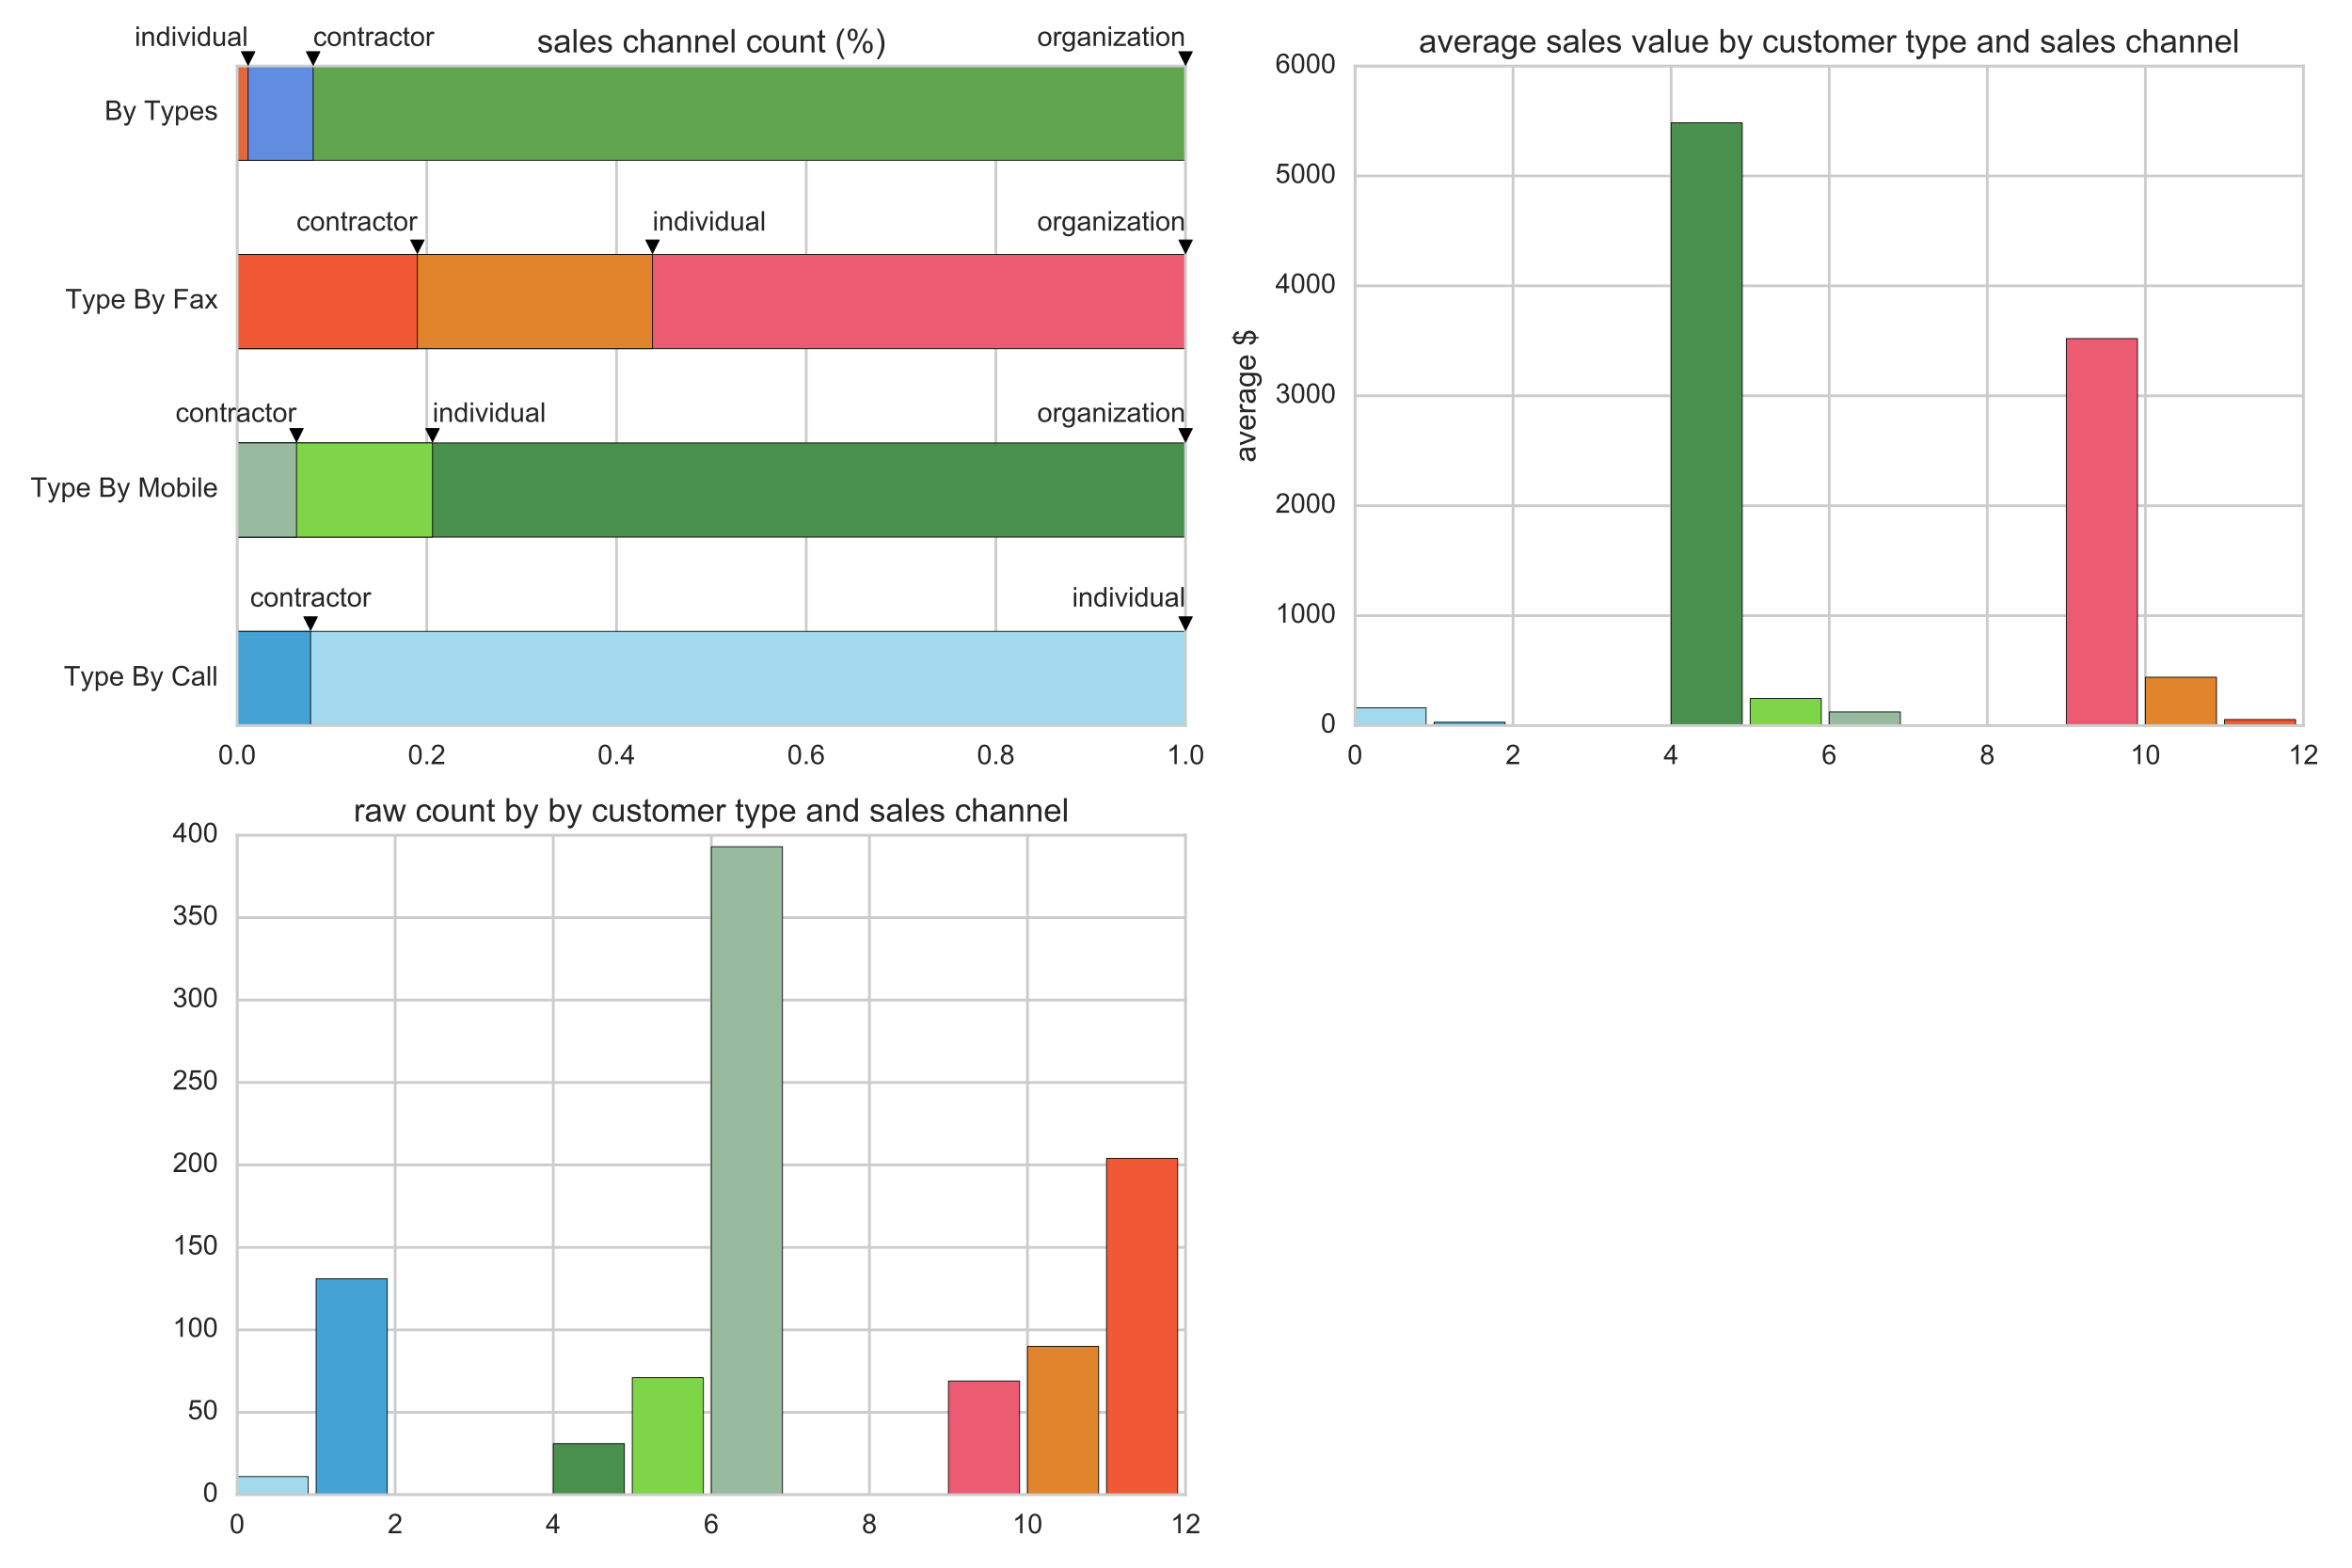 <?xml version="1.0" encoding="utf-8" standalone="no"?>
<!DOCTYPE svg PUBLIC "-//W3C//DTD SVG 1.1//EN"
  "http://www.w3.org/Graphics/SVG/1.1/DTD/svg11.dtd">
<!-- Created with matplotlib (http://matplotlib.org/) -->
<svg height="576pt" version="1.1" viewBox="0 0 864 576" width="864pt" xmlns="http://www.w3.org/2000/svg" xmlns:xlink="http://www.w3.org/1999/xlink">
 <defs>
  <style type="text/css">
*{stroke-linecap:butt;stroke-linejoin:round;stroke-miterlimit:100000;}
  </style>
 </defs>
 <g id="figure_1">
  <g id="patch_1">
   <path d="M 0 576 
L 864 576 
L 864 0 
L 0 0 
z
" style="fill:#ffffff;"/>
  </g>
  <g id="axes_1">
   <g id="patch_2">
    <path d="M 87.1 266.6 
L 435.519 266.6 
L 435.519 24.252 
L 87.1 24.252 
z
" style="fill:#ffffff;"/>
   </g>
   <g id="matplotlib.axis_1">
    <g id="xtick_1">
     <g id="line2d_1">
      <path clip-path="url(#p2c1d5b769b)" d="M 87.1 266.6 
L 87.1 24.252 
" style="fill:none;stroke:#cccccc;stroke-linecap:round;"/>
     </g>
     <g id="line2d_2">
      <defs>
       <path d="M 0 0 
L 0 0 
" id="mb2c53b592c" style="stroke:#262626;"/>
      </defs>
      <g>
       <use style="fill:#262626;stroke:#262626;" x="87.1" xlink:href="#mb2c53b592c" y="266.6"/>
      </g>
     </g>
     <g id="line2d_3">
      <g>
       <use style="fill:#262626;stroke:#262626;" x="87.1" xlink:href="#mb2c53b592c" y="24.252"/>
      </g>
     </g>
     <g id="text_1">
      <!-- 0.0 -->
      <defs>
       <path d="M 4.156 35.297 
Q 4.156 48 6.766 55.734 
Q 9.375 63.484 14.516 67.672 
Q 19.672 71.875 27.484 71.875 
Q 33.25 71.875 37.594 69.547 
Q 41.938 67.234 44.766 62.859 
Q 47.609 58.5 49.219 52.219 
Q 50.828 45.953 50.828 35.297 
Q 50.828 22.703 48.234 14.969 
Q 45.656 7.234 40.5 3 
Q 35.359 -1.219 27.484 -1.219 
Q 17.141 -1.219 11.234 6.203 
Q 4.156 15.141 4.156 35.297 
M 13.188 35.297 
Q 13.188 17.672 17.312 11.828 
Q 21.438 6 27.484 6 
Q 33.547 6 37.672 11.859 
Q 41.797 17.719 41.797 35.297 
Q 41.797 52.984 37.672 58.781 
Q 33.547 64.594 27.391 64.594 
Q 21.344 64.594 17.719 59.469 
Q 13.188 52.938 13.188 35.297 
" id="ArialMT-30"/>
       <path d="M 9.078 0 
L 9.078 10.016 
L 19.094 10.016 
L 19.094 0 
z
" id="ArialMT-2e"/>
      </defs>
      <g style="fill:#262626;" transform="translate(80.15 280.758)scale(0.1 -0.1)">
       <use xlink:href="#ArialMT-30"/>
       <use x="55.615" xlink:href="#ArialMT-2e"/>
       <use x="83.398" xlink:href="#ArialMT-30"/>
      </g>
     </g>
    </g>
    <g id="xtick_2">
     <g id="line2d_4">
      <path clip-path="url(#p2c1d5b769b)" d="M 156.784 266.6 
L 156.784 24.252 
" style="fill:none;stroke:#cccccc;stroke-linecap:round;"/>
     </g>
     <g id="line2d_5">
      <g>
       <use style="fill:#262626;stroke:#262626;" x="156.784" xlink:href="#mb2c53b592c" y="266.6"/>
      </g>
     </g>
     <g id="line2d_6">
      <g>
       <use style="fill:#262626;stroke:#262626;" x="156.784" xlink:href="#mb2c53b592c" y="24.252"/>
      </g>
     </g>
     <g id="text_2">
      <!-- 0.2 -->
      <defs>
       <path d="M 50.344 8.453 
L 50.344 0 
L 3.031 0 
Q 2.938 3.172 4.047 6.109 
Q 5.859 10.938 9.828 15.625 
Q 13.812 20.312 21.344 26.469 
Q 33.016 36.031 37.109 41.625 
Q 41.219 47.219 41.219 52.203 
Q 41.219 57.422 37.469 61 
Q 33.734 64.594 27.734 64.594 
Q 21.391 64.594 17.578 60.781 
Q 13.766 56.984 13.719 50.25 
L 4.688 51.172 
Q 5.609 61.281 11.656 66.578 
Q 17.719 71.875 27.938 71.875 
Q 38.234 71.875 44.234 66.156 
Q 50.25 60.453 50.25 52 
Q 50.25 47.703 48.484 43.547 
Q 46.734 39.406 42.656 34.812 
Q 38.578 30.219 29.109 22.219 
Q 21.188 15.578 18.938 13.203 
Q 16.703 10.844 15.234 8.453 
z
" id="ArialMT-32"/>
      </defs>
      <g style="fill:#262626;" transform="translate(149.834 280.758)scale(0.1 -0.1)">
       <use xlink:href="#ArialMT-30"/>
       <use x="55.615" xlink:href="#ArialMT-2e"/>
       <use x="83.398" xlink:href="#ArialMT-32"/>
      </g>
     </g>
    </g>
    <g id="xtick_3">
     <g id="line2d_7">
      <path clip-path="url(#p2c1d5b769b)" d="M 226.468 266.6 
L 226.468 24.252 
" style="fill:none;stroke:#cccccc;stroke-linecap:round;"/>
     </g>
     <g id="line2d_8">
      <g>
       <use style="fill:#262626;stroke:#262626;" x="226.468" xlink:href="#mb2c53b592c" y="266.6"/>
      </g>
     </g>
     <g id="line2d_9">
      <g>
       <use style="fill:#262626;stroke:#262626;" x="226.468" xlink:href="#mb2c53b592c" y="24.252"/>
      </g>
     </g>
     <g id="text_3">
      <!-- 0.4 -->
      <defs>
       <path d="M 32.328 0 
L 32.328 17.141 
L 1.266 17.141 
L 1.266 25.203 
L 33.938 71.578 
L 41.109 71.578 
L 41.109 25.203 
L 50.781 25.203 
L 50.781 17.141 
L 41.109 17.141 
L 41.109 0 
z
M 32.328 25.203 
L 32.328 57.469 
L 9.906 25.203 
z
" id="ArialMT-34"/>
      </defs>
      <g style="fill:#262626;" transform="translate(219.518 280.758)scale(0.1 -0.1)">
       <use xlink:href="#ArialMT-30"/>
       <use x="55.615" xlink:href="#ArialMT-2e"/>
       <use x="83.398" xlink:href="#ArialMT-34"/>
      </g>
     </g>
    </g>
    <g id="xtick_4">
     <g id="line2d_10">
      <path clip-path="url(#p2c1d5b769b)" d="M 296.151 266.6 
L 296.151 24.252 
" style="fill:none;stroke:#cccccc;stroke-linecap:round;"/>
     </g>
     <g id="line2d_11">
      <g>
       <use style="fill:#262626;stroke:#262626;" x="296.151" xlink:href="#mb2c53b592c" y="266.6"/>
      </g>
     </g>
     <g id="line2d_12">
      <g>
       <use style="fill:#262626;stroke:#262626;" x="296.151" xlink:href="#mb2c53b592c" y="24.252"/>
      </g>
     </g>
     <g id="text_4">
      <!-- 0.6 -->
      <defs>
       <path d="M 49.75 54.047 
L 41.016 53.375 
Q 39.844 58.547 37.703 60.891 
Q 34.125 64.656 28.906 64.656 
Q 24.703 64.656 21.531 62.312 
Q 17.391 59.281 14.984 53.469 
Q 12.594 47.656 12.5 36.922 
Q 15.672 41.75 20.266 44.094 
Q 24.859 46.438 29.891 46.438 
Q 38.672 46.438 44.844 39.969 
Q 51.031 33.5 51.031 23.25 
Q 51.031 16.5 48.125 10.719 
Q 45.219 4.938 40.141 1.859 
Q 35.062 -1.219 28.609 -1.219 
Q 17.625 -1.219 10.688 6.859 
Q 3.766 14.938 3.766 33.5 
Q 3.766 54.25 11.422 63.672 
Q 18.109 71.875 29.438 71.875 
Q 37.891 71.875 43.281 67.141 
Q 48.688 62.406 49.75 54.047 
M 13.875 23.188 
Q 13.875 18.656 15.797 14.5 
Q 17.719 10.359 21.188 8.172 
Q 24.656 6 28.469 6 
Q 34.031 6 38.031 10.484 
Q 42.047 14.984 42.047 22.703 
Q 42.047 30.125 38.078 34.391 
Q 34.125 38.672 28.125 38.672 
Q 22.172 38.672 18.016 34.391 
Q 13.875 30.125 13.875 23.188 
" id="ArialMT-36"/>
      </defs>
      <g style="fill:#262626;" transform="translate(289.201 280.758)scale(0.1 -0.1)">
       <use xlink:href="#ArialMT-30"/>
       <use x="55.615" xlink:href="#ArialMT-2e"/>
       <use x="83.398" xlink:href="#ArialMT-36"/>
      </g>
     </g>
    </g>
    <g id="xtick_5">
     <g id="line2d_13">
      <path clip-path="url(#p2c1d5b769b)" d="M 365.835 266.6 
L 365.835 24.252 
" style="fill:none;stroke:#cccccc;stroke-linecap:round;"/>
     </g>
     <g id="line2d_14">
      <g>
       <use style="fill:#262626;stroke:#262626;" x="365.835" xlink:href="#mb2c53b592c" y="266.6"/>
      </g>
     </g>
     <g id="line2d_15">
      <g>
       <use style="fill:#262626;stroke:#262626;" x="365.835" xlink:href="#mb2c53b592c" y="24.252"/>
      </g>
     </g>
     <g id="text_5">
      <!-- 0.8 -->
      <defs>
       <path d="M 17.672 38.812 
Q 12.203 40.828 9.562 44.531 
Q 6.938 48.25 6.938 53.422 
Q 6.938 61.234 12.547 66.547 
Q 18.172 71.875 27.484 71.875 
Q 36.859 71.875 42.578 66.422 
Q 48.297 60.984 48.297 53.172 
Q 48.297 48.188 45.672 44.5 
Q 43.062 40.828 37.75 38.812 
Q 44.344 36.672 47.781 31.875 
Q 51.219 27.094 51.219 20.453 
Q 51.219 11.281 44.719 5.031 
Q 38.234 -1.219 27.641 -1.219 
Q 17.047 -1.219 10.547 5.047 
Q 4.047 11.328 4.047 20.703 
Q 4.047 27.688 7.594 32.391 
Q 11.141 37.109 17.672 38.812 
M 15.922 53.719 
Q 15.922 48.641 19.188 45.406 
Q 22.469 42.188 27.688 42.188 
Q 32.766 42.188 36.016 45.375 
Q 39.266 48.578 39.266 53.219 
Q 39.266 58.062 35.906 61.359 
Q 32.562 64.656 27.594 64.656 
Q 22.562 64.656 19.234 61.422 
Q 15.922 58.203 15.922 53.719 
M 13.094 20.656 
Q 13.094 16.891 14.875 13.375 
Q 16.656 9.859 20.172 7.922 
Q 23.688 6 27.734 6 
Q 34.031 6 38.125 10.047 
Q 42.234 14.109 42.234 20.359 
Q 42.234 26.703 38.016 30.859 
Q 33.797 35.016 27.438 35.016 
Q 21.234 35.016 17.156 30.906 
Q 13.094 26.812 13.094 20.656 
" id="ArialMT-38"/>
      </defs>
      <g style="fill:#262626;" transform="translate(358.885 280.758)scale(0.1 -0.1)">
       <use xlink:href="#ArialMT-30"/>
       <use x="55.615" xlink:href="#ArialMT-2e"/>
       <use x="83.398" xlink:href="#ArialMT-38"/>
      </g>
     </g>
    </g>
    <g id="xtick_6">
     <g id="line2d_16">
      <path clip-path="url(#p2c1d5b769b)" d="M 435.519 266.6 
L 435.519 24.252 
" style="fill:none;stroke:#cccccc;stroke-linecap:round;"/>
     </g>
     <g id="line2d_17">
      <g>
       <use style="fill:#262626;stroke:#262626;" x="435.519" xlink:href="#mb2c53b592c" y="266.6"/>
      </g>
     </g>
     <g id="line2d_18">
      <g>
       <use style="fill:#262626;stroke:#262626;" x="435.519" xlink:href="#mb2c53b592c" y="24.252"/>
      </g>
     </g>
     <g id="text_6">
      <!-- 1.0 -->
      <defs>
       <path d="M 37.25 0 
L 28.469 0 
L 28.469 56 
Q 25.297 52.984 20.141 49.953 
Q 14.984 46.922 10.891 45.406 
L 10.891 53.906 
Q 18.266 57.375 23.781 62.297 
Q 29.297 67.234 31.594 71.875 
L 37.25 71.875 
z
" id="ArialMT-31"/>
      </defs>
      <g style="fill:#262626;" transform="translate(428.569 280.758)scale(0.1 -0.1)">
       <use xlink:href="#ArialMT-31"/>
       <use x="55.615" xlink:href="#ArialMT-2e"/>
       <use x="83.398" xlink:href="#ArialMT-30"/>
      </g>
     </g>
    </g>
   </g>
   <g id="matplotlib.axis_2">
    <g id="ytick_1">
     <g id="line2d_19">
      <path clip-path="url(#p2c1d5b769b)" d="M 87.1 249.289 
L 435.519 249.289 
" style="fill:none;stroke:#cccccc;stroke-linecap:round;"/>
     </g>
     <g id="line2d_20">
      <g>
       <use style="fill:#262626;stroke:#262626;" x="87.1" xlink:href="#mb2c53b592c" y="249.289"/>
      </g>
     </g>
     <g id="line2d_21">
      <g>
       <use style="fill:#262626;stroke:#262626;" x="435.519" xlink:href="#mb2c53b592c" y="249.289"/>
      </g>
     </g>
     <g id="text_7">
      <!-- Type By Call -->
      <defs>
       <path d="M 7.328 0 
L 7.328 71.578 
L 34.188 71.578 
Q 42.391 71.578 47.344 69.406 
Q 52.297 67.234 55.094 62.719 
Q 57.906 58.203 57.906 53.266 
Q 57.906 48.688 55.422 44.625 
Q 52.938 40.578 47.906 38.094 
Q 54.391 36.188 57.875 31.594 
Q 61.375 27 61.375 20.75 
Q 61.375 15.719 59.25 11.391 
Q 57.125 7.078 54 4.734 
Q 50.875 2.391 46.156 1.188 
Q 41.453 0 34.625 0 
z
M 16.797 41.5 
L 32.281 41.5 
Q 38.578 41.5 41.312 42.328 
Q 44.922 43.406 46.75 45.891 
Q 48.578 48.391 48.578 52.156 
Q 48.578 55.719 46.875 58.422 
Q 45.172 61.141 41.984 62.141 
Q 38.812 63.141 31.109 63.141 
L 16.797 63.141 
z
M 16.797 8.453 
L 34.625 8.453 
Q 39.203 8.453 41.062 8.797 
Q 44.344 9.375 46.531 10.734 
Q 48.734 12.109 50.141 14.719 
Q 51.562 17.328 51.562 20.75 
Q 51.562 24.75 49.516 27.703 
Q 47.469 30.672 43.828 31.859 
Q 40.188 33.062 33.344 33.062 
L 16.797 33.062 
z
" id="ArialMT-42"/>
       <path d="M 42.094 16.703 
L 51.172 15.578 
Q 49.031 7.625 43.219 3.219 
Q 37.406 -1.172 28.375 -1.172 
Q 17 -1.172 10.328 5.828 
Q 3.656 12.844 3.656 25.484 
Q 3.656 38.578 10.391 45.797 
Q 17.141 53.031 27.875 53.031 
Q 38.281 53.031 44.875 45.953 
Q 51.469 38.875 51.469 26.031 
Q 51.469 25.25 51.422 23.688 
L 12.75 23.688 
Q 13.234 15.141 17.578 10.594 
Q 21.922 6.062 28.422 6.062 
Q 33.25 6.062 36.672 8.594 
Q 40.094 11.141 42.094 16.703 
M 13.234 30.906 
L 42.188 30.906 
Q 41.609 37.453 38.875 40.719 
Q 34.672 45.797 27.984 45.797 
Q 21.922 45.797 17.797 41.75 
Q 13.672 37.703 13.234 30.906 
" id="ArialMT-65"/>
       <path d="M 40.438 6.391 
Q 35.547 2.25 31.031 0.531 
Q 26.516 -1.172 21.344 -1.172 
Q 12.797 -1.172 8.203 3 
Q 3.609 7.172 3.609 13.672 
Q 3.609 17.484 5.344 20.625 
Q 7.078 23.781 9.891 25.688 
Q 12.703 27.594 16.219 28.562 
Q 18.797 29.25 24.031 29.891 
Q 34.672 31.156 39.703 32.906 
Q 39.75 34.719 39.75 35.203 
Q 39.75 40.578 37.25 42.781 
Q 33.891 45.75 27.25 45.75 
Q 21.047 45.75 18.094 43.578 
Q 15.141 41.406 13.719 35.891 
L 5.125 37.062 
Q 6.297 42.578 8.984 45.969 
Q 11.672 49.359 16.75 51.188 
Q 21.828 53.031 28.516 53.031 
Q 35.156 53.031 39.297 51.469 
Q 43.453 49.906 45.406 47.531 
Q 47.359 45.172 48.141 41.547 
Q 48.578 39.312 48.578 33.453 
L 48.578 21.734 
Q 48.578 9.469 49.141 6.219 
Q 49.703 2.984 51.375 0 
L 42.188 0 
Q 40.828 2.734 40.438 6.391 
M 39.703 26.031 
Q 34.906 24.078 25.344 22.703 
Q 19.922 21.922 17.672 20.938 
Q 15.438 19.969 14.203 18.094 
Q 12.984 16.219 12.984 13.922 
Q 12.984 10.406 15.641 8.062 
Q 18.312 5.719 23.438 5.719 
Q 28.516 5.719 32.469 7.938 
Q 36.422 10.156 38.281 14.016 
Q 39.703 17 39.703 22.797 
z
" id="ArialMT-61"/>
       <path d="M 6.594 -19.875 
L 6.594 51.859 
L 14.594 51.859 
L 14.594 45.125 
Q 17.438 49.078 21 51.047 
Q 24.562 53.031 29.641 53.031 
Q 36.281 53.031 41.359 49.609 
Q 46.438 46.188 49.016 39.953 
Q 51.609 33.734 51.609 26.312 
Q 51.609 18.359 48.75 11.984 
Q 45.906 5.609 40.453 2.219 
Q 35.016 -1.172 29 -1.172 
Q 24.609 -1.172 21.109 0.688 
Q 17.625 2.547 15.375 5.375 
L 15.375 -19.875 
z
M 14.547 25.641 
Q 14.547 15.625 18.594 10.844 
Q 22.656 6.062 28.422 6.062 
Q 34.281 6.062 38.453 11.016 
Q 42.625 15.969 42.625 26.375 
Q 42.625 36.281 38.547 41.203 
Q 34.469 46.141 28.812 46.141 
Q 23.188 46.141 18.859 40.891 
Q 14.547 35.641 14.547 25.641 
" id="ArialMT-70"/>
       <path id="ArialMT-20"/>
       <path d="M 6.391 0 
L 6.391 71.578 
L 15.188 71.578 
L 15.188 0 
z
" id="ArialMT-6c"/>
       <path d="M 58.797 25.094 
L 68.266 22.703 
Q 65.281 11.031 57.547 4.906 
Q 49.812 -1.219 38.625 -1.219 
Q 27.047 -1.219 19.797 3.484 
Q 12.547 8.203 8.766 17.141 
Q 4.984 26.078 4.984 36.328 
Q 4.984 47.516 9.25 55.828 
Q 13.531 64.156 21.406 68.469 
Q 29.297 72.797 38.766 72.797 
Q 49.516 72.797 56.828 67.328 
Q 64.156 61.859 67.047 51.953 
L 57.719 49.75 
Q 55.219 57.562 50.484 61.125 
Q 45.75 64.703 38.578 64.703 
Q 30.328 64.703 24.781 60.734 
Q 19.234 56.781 16.984 50.109 
Q 14.75 43.453 14.75 36.375 
Q 14.75 27.25 17.406 20.438 
Q 20.062 13.625 25.672 10.25 
Q 31.297 6.891 37.844 6.891 
Q 45.797 6.891 51.312 11.469 
Q 56.844 16.062 58.797 25.094 
" id="ArialMT-43"/>
       <path d="M 25.922 0 
L 25.922 63.141 
L 2.344 63.141 
L 2.344 71.578 
L 59.078 71.578 
L 59.078 63.141 
L 35.406 63.141 
L 35.406 0 
z
" id="ArialMT-54"/>
       <path d="M 6.203 -19.969 
L 5.219 -11.719 
Q 8.109 -12.5 10.25 -12.5 
Q 13.188 -12.5 14.938 -11.516 
Q 16.703 -10.547 17.828 -8.797 
Q 18.656 -7.469 20.516 -2.25 
Q 20.75 -1.516 21.297 -0.094 
L 1.609 51.859 
L 11.078 51.859 
L 21.875 21.828 
Q 23.969 16.109 25.641 9.812 
Q 27.156 15.875 29.25 21.625 
L 40.328 51.859 
L 49.125 51.859 
L 29.391 -0.875 
Q 26.219 -9.422 24.469 -12.641 
Q 22.125 -17 19.094 -19.016 
Q 16.062 -21.047 11.859 -21.047 
Q 9.328 -21.047 6.203 -19.969 
" id="ArialMT-79"/>
      </defs>
      <g style="fill:#262626;" transform="translate(23.425 251.877)scale(0.1 -0.1)">
       <use xlink:href="#ArialMT-54"/>
       <use x="61.006" xlink:href="#ArialMT-79"/>
       <use x="111.006" xlink:href="#ArialMT-70"/>
       <use x="166.621" xlink:href="#ArialMT-65"/>
       <use x="222.236" xlink:href="#ArialMT-20"/>
       <use x="250.02" xlink:href="#ArialMT-42"/>
       <use x="316.719" xlink:href="#ArialMT-79"/>
       <use x="366.719" xlink:href="#ArialMT-20"/>
       <use x="394.502" xlink:href="#ArialMT-43"/>
       <use x="466.719" xlink:href="#ArialMT-61"/>
       <use x="522.334" xlink:href="#ArialMT-6c"/>
       <use x="544.551" xlink:href="#ArialMT-6c"/>
      </g>
     </g>
    </g>
    <g id="ytick_2">
     <g id="line2d_22">
      <path clip-path="url(#p2c1d5b769b)" d="M 87.1 180.047 
L 435.519 180.047 
" style="fill:none;stroke:#cccccc;stroke-linecap:round;"/>
     </g>
     <g id="line2d_23">
      <g>
       <use style="fill:#262626;stroke:#262626;" x="87.1" xlink:href="#mb2c53b592c" y="180.047"/>
      </g>
     </g>
     <g id="line2d_24">
      <g>
       <use style="fill:#262626;stroke:#262626;" x="435.519" xlink:href="#mb2c53b592c" y="180.047"/>
      </g>
     </g>
     <g id="text_8">
      <!-- Type By Mobile -->
      <defs>
       <path d="M 6.641 61.469 
L 6.641 71.578 
L 15.438 71.578 
L 15.438 61.469 
z
M 6.641 0 
L 6.641 51.859 
L 15.438 51.859 
L 15.438 0 
z
" id="ArialMT-69"/>
       <path d="M 7.422 0 
L 7.422 71.578 
L 21.688 71.578 
L 38.625 20.906 
Q 40.969 13.812 42.047 10.297 
Q 43.266 14.203 45.844 21.781 
L 62.984 71.578 
L 75.734 71.578 
L 75.734 0 
L 66.609 0 
L 66.609 59.906 
L 45.797 0 
L 37.25 0 
L 16.547 60.938 
L 16.547 0 
z
" id="ArialMT-4d"/>
       <path d="M 14.703 0 
L 6.547 0 
L 6.547 71.578 
L 15.328 71.578 
L 15.328 46.047 
Q 20.906 53.031 29.547 53.031 
Q 34.328 53.031 38.594 51.094 
Q 42.875 49.172 45.625 45.672 
Q 48.391 42.188 49.953 37.25 
Q 51.516 32.328 51.516 26.703 
Q 51.516 13.375 44.922 6.094 
Q 38.328 -1.172 29.109 -1.172 
Q 19.922 -1.172 14.703 6.5 
z
M 14.594 26.312 
Q 14.594 17 17.141 12.844 
Q 21.297 6.062 28.375 6.062 
Q 34.125 6.062 38.328 11.062 
Q 42.531 16.062 42.531 25.984 
Q 42.531 36.141 38.5 40.969 
Q 34.469 45.797 28.766 45.797 
Q 23 45.797 18.797 40.797 
Q 14.594 35.797 14.594 26.312 
" id="ArialMT-62"/>
       <path d="M 3.328 25.922 
Q 3.328 40.328 11.328 47.266 
Q 18.016 53.031 27.641 53.031 
Q 38.328 53.031 45.109 46.016 
Q 51.906 39.016 51.906 26.656 
Q 51.906 16.656 48.906 10.906 
Q 45.906 5.172 40.156 2 
Q 34.422 -1.172 27.641 -1.172 
Q 16.75 -1.172 10.031 5.812 
Q 3.328 12.797 3.328 25.922 
M 12.359 25.922 
Q 12.359 15.969 16.703 11.016 
Q 21.047 6.062 27.641 6.062 
Q 34.188 6.062 38.531 11.031 
Q 42.875 16.016 42.875 26.219 
Q 42.875 35.844 38.5 40.797 
Q 34.125 45.75 27.641 45.75 
Q 21.047 45.75 16.703 40.812 
Q 12.359 35.891 12.359 25.922 
" id="ArialMT-6f"/>
      </defs>
      <g style="fill:#262626;" transform="translate(11.195 182.574)scale(0.1 -0.1)">
       <use xlink:href="#ArialMT-54"/>
       <use x="61.006" xlink:href="#ArialMT-79"/>
       <use x="111.006" xlink:href="#ArialMT-70"/>
       <use x="166.621" xlink:href="#ArialMT-65"/>
       <use x="222.236" xlink:href="#ArialMT-20"/>
       <use x="250.02" xlink:href="#ArialMT-42"/>
       <use x="316.719" xlink:href="#ArialMT-79"/>
       <use x="366.719" xlink:href="#ArialMT-20"/>
       <use x="394.502" xlink:href="#ArialMT-4d"/>
       <use x="477.803" xlink:href="#ArialMT-6f"/>
       <use x="533.418" xlink:href="#ArialMT-62"/>
       <use x="589.033" xlink:href="#ArialMT-69"/>
       <use x="611.25" xlink:href="#ArialMT-6c"/>
       <use x="633.467" xlink:href="#ArialMT-65"/>
      </g>
     </g>
    </g>
    <g id="ytick_3">
     <g id="line2d_25">
      <path clip-path="url(#p2c1d5b769b)" d="M 87.1 110.805 
L 435.519 110.805 
" style="fill:none;stroke:#cccccc;stroke-linecap:round;"/>
     </g>
     <g id="line2d_26">
      <g>
       <use style="fill:#262626;stroke:#262626;" x="87.1" xlink:href="#mb2c53b592c" y="110.805"/>
      </g>
     </g>
     <g id="line2d_27">
      <g>
       <use style="fill:#262626;stroke:#262626;" x="435.519" xlink:href="#mb2c53b592c" y="110.805"/>
      </g>
     </g>
     <g id="text_9">
      <!-- Type By Fax -->
      <defs>
       <path d="M 0.734 0 
L 19.672 26.953 
L 2.156 51.859 
L 13.141 51.859 
L 21.094 39.703 
Q 23.344 36.234 24.703 33.891 
Q 26.859 37.109 28.656 39.594 
L 37.406 51.859 
L 47.906 51.859 
L 29.984 27.438 
L 49.266 0 
L 38.484 0 
L 27.828 16.109 
L 25 20.453 
L 11.375 0 
z
" id="ArialMT-78"/>
       <path d="M 8.203 0 
L 8.203 71.578 
L 56.5 71.578 
L 56.5 63.141 
L 17.672 63.141 
L 17.672 40.969 
L 51.266 40.969 
L 51.266 32.516 
L 17.672 32.516 
L 17.672 0 
z
" id="ArialMT-46"/>
      </defs>
      <g style="fill:#262626;" transform="translate(23.983 113.331)scale(0.1 -0.1)">
       <use xlink:href="#ArialMT-54"/>
       <use x="61.006" xlink:href="#ArialMT-79"/>
       <use x="111.006" xlink:href="#ArialMT-70"/>
       <use x="166.621" xlink:href="#ArialMT-65"/>
       <use x="222.236" xlink:href="#ArialMT-20"/>
       <use x="250.02" xlink:href="#ArialMT-42"/>
       <use x="316.719" xlink:href="#ArialMT-79"/>
       <use x="366.719" xlink:href="#ArialMT-20"/>
       <use x="394.502" xlink:href="#ArialMT-46"/>
       <use x="455.586" xlink:href="#ArialMT-61"/>
       <use x="511.201" xlink:href="#ArialMT-78"/>
      </g>
     </g>
    </g>
    <g id="ytick_4">
     <g id="line2d_28">
      <path clip-path="url(#p2c1d5b769b)" d="M 87.1 41.562 
L 435.519 41.562 
" style="fill:none;stroke:#cccccc;stroke-linecap:round;"/>
     </g>
     <g id="line2d_29">
      <g>
       <use style="fill:#262626;stroke:#262626;" x="87.1" xlink:href="#mb2c53b592c" y="41.562"/>
      </g>
     </g>
     <g id="line2d_30">
      <g>
       <use style="fill:#262626;stroke:#262626;" x="435.519" xlink:href="#mb2c53b592c" y="41.562"/>
      </g>
     </g>
     <g id="text_10">
      <!-- By Types -->
      <defs>
       <path d="M 3.078 15.484 
L 11.766 16.844 
Q 12.5 11.625 15.844 8.844 
Q 19.188 6.062 25.203 6.062 
Q 31.25 6.062 34.172 8.516 
Q 37.109 10.984 37.109 14.312 
Q 37.109 17.281 34.516 19 
Q 32.719 20.172 25.531 21.969 
Q 15.875 24.422 12.141 26.203 
Q 8.406 27.984 6.469 31.125 
Q 4.547 34.281 4.547 38.094 
Q 4.547 41.547 6.125 44.5 
Q 7.719 47.469 10.453 49.422 
Q 12.5 50.922 16.031 51.969 
Q 19.578 53.031 23.641 53.031 
Q 29.734 53.031 34.344 51.266 
Q 38.969 49.516 41.156 46.5 
Q 43.359 43.5 44.188 38.484 
L 35.594 37.312 
Q 35.016 41.312 32.203 43.547 
Q 29.391 45.797 24.266 45.797 
Q 18.219 45.797 15.625 43.797 
Q 13.031 41.797 13.031 39.109 
Q 13.031 37.406 14.109 36.031 
Q 15.188 34.625 17.484 33.688 
Q 18.797 33.203 25.25 31.453 
Q 34.578 28.953 38.25 27.359 
Q 41.938 25.781 44.031 22.75 
Q 46.141 19.734 46.141 15.234 
Q 46.141 10.844 43.578 6.953 
Q 41.016 3.078 36.172 0.953 
Q 31.344 -1.172 25.25 -1.172 
Q 15.141 -1.172 9.844 3.031 
Q 4.547 7.234 3.078 15.484 
" id="ArialMT-73"/>
      </defs>
      <g style="fill:#262626;" transform="translate(38.431 44.089)scale(0.1 -0.1)">
       <use xlink:href="#ArialMT-42"/>
       <use x="66.699" xlink:href="#ArialMT-79"/>
       <use x="116.699" xlink:href="#ArialMT-20"/>
       <use x="144.467" xlink:href="#ArialMT-54"/>
       <use x="205.473" xlink:href="#ArialMT-79"/>
       <use x="255.473" xlink:href="#ArialMT-70"/>
       <use x="311.088" xlink:href="#ArialMT-65"/>
       <use x="366.703" xlink:href="#ArialMT-73"/>
      </g>
     </g>
    </g>
   </g>
   <g id="patch_3">
    <path clip-path="url(#p2c1d5b769b)" d="M 87.1 266.6 
L 435.519 266.6 
L 435.519 231.979 
L 87.1 231.979 
z
" style="fill:#a2d9ed;stroke:#000000;stroke-linejoin:miter;stroke-width:0.3;"/>
   </g>
   <g id="patch_4">
    <path clip-path="url(#p2c1d5b769b)" d="M 87.1 58.873 
L 435.519 58.873 
L 435.519 24.252 
L 87.1 24.252 
z
" style="fill:#61a54f;stroke:#000000;stroke-linejoin:miter;stroke-width:0.3;"/>
   </g>
   <g id="patch_5">
    <path clip-path="url(#p2c1d5b769b)" d="M 87.1 197.358 
L 435.519 197.358 
L 435.519 162.736 
L 87.1 162.736 
z
" style="fill:#49904f;stroke:#000000;stroke-linejoin:miter;stroke-width:0.3;"/>
   </g>
   <g id="patch_6">
    <path clip-path="url(#p2c1d5b769b)" d="M 87.1 128.115 
L 435.519 128.115 
L 435.519 93.494 
L 87.1 93.494 
z
" style="fill:#eb5c73;stroke:#000000;stroke-linejoin:miter;stroke-width:0.3;"/>
   </g>
   <g id="patch_7">
    <path clip-path="url(#p2c1d5b769b)" d="M 87.1 266.6 
L 114.09 266.6 
L 114.09 231.979 
L 87.1 231.979 
z
" style="fill:#44a2d4;stroke:#000000;stroke-linejoin:miter;stroke-width:0.3;"/>
   </g>
   <g id="patch_8">
    <path clip-path="url(#p2c1d5b769b)" d="M 87.1 58.873 
L 115.035 58.873 
L 115.035 24.252 
L 87.1 24.252 
z
" style="fill:#618de1;stroke:#000000;stroke-linejoin:miter;stroke-width:0.3;"/>
   </g>
   <g id="patch_9">
    <path clip-path="url(#p2c1d5b769b)" d="M 87.1 197.358 
L 158.895 197.358 
L 158.895 162.736 
L 87.1 162.736 
z
" style="fill:#7ed548;stroke:#000000;stroke-linejoin:miter;stroke-width:0.3;"/>
   </g>
   <g id="patch_10">
    <path clip-path="url(#p2c1d5b769b)" d="M 87.1 128.115 
L 239.713 128.115 
L 239.713 93.494 
L 87.1 93.494 
z
" style="fill:#e1842b;stroke:#000000;stroke-linejoin:miter;stroke-width:0.3;"/>
   </g>
   <g id="patch_11">
    <path clip-path="url(#p2c1d5b769b)" d="M 87.1 58.873 
L 91.155 58.873 
L 91.155 24.252 
L 87.1 24.252 
z
" style="fill:#e1683a;stroke:#000000;stroke-linejoin:miter;stroke-width:0.3;"/>
   </g>
   <g id="patch_12">
    <path clip-path="url(#p2c1d5b769b)" d="M 87.1 197.358 
L 108.92 197.358 
L 108.92 162.736 
L 87.1 162.736 
z
" style="fill:#98bb9f;stroke:#000000;stroke-linejoin:miter;stroke-width:0.3;"/>
   </g>
   <g id="patch_13">
    <path clip-path="url(#p2c1d5b769b)" d="M 87.1 128.115 
L 153.328 128.115 
L 153.328 93.494 
L 87.1 93.494 
z
" style="fill:#f15835;stroke:#000000;stroke-linejoin:miter;stroke-width:0.3;"/>
   </g>
   <g id="patch_14">
    <path d="M 435.519 266.6 
L 435.519 24.252 
" style="fill:none;stroke:#cccccc;stroke-linecap:square;stroke-linejoin:miter;"/>
   </g>
   <g id="patch_15">
    <path d="M 87.1 266.6 
L 87.1 24.252 
" style="fill:none;stroke:#cccccc;stroke-linecap:square;stroke-linejoin:miter;"/>
   </g>
   <g id="patch_16">
    <path d="M 87.1 266.6 
L 435.519 266.6 
" style="fill:none;stroke:#cccccc;stroke-linecap:square;stroke-linejoin:miter;"/>
   </g>
   <g id="patch_17">
    <path d="M 87.1 24.252 
L 435.519 24.252 
" style="fill:none;stroke:#cccccc;stroke-linecap:square;stroke-linejoin:miter;"/>
   </g>
   <g id="patch_18">
    <path d="M 438.019 226.622 
Q 436.769 229.122 435.519 231.622 
Q 434.269 229.122 433.019 226.622 
z
" style="stroke:#000000;stroke-linecap:round;stroke-width:0.3;"/>
   </g>
   <g id="text_11">
    <!-- individual -->
    <defs>
     <path d="M 40.578 0 
L 40.578 7.625 
Q 34.516 -1.172 24.125 -1.172 
Q 19.531 -1.172 15.547 0.578 
Q 11.578 2.344 9.641 5 
Q 7.719 7.672 6.938 11.531 
Q 6.391 14.109 6.391 19.734 
L 6.391 51.859 
L 15.188 51.859 
L 15.188 23.094 
Q 15.188 16.219 15.719 13.812 
Q 16.547 10.359 19.234 8.375 
Q 21.922 6.391 25.875 6.391 
Q 29.828 6.391 33.297 8.422 
Q 36.766 10.453 38.203 13.938 
Q 39.656 17.438 39.656 24.078 
L 39.656 51.859 
L 48.438 51.859 
L 48.438 0 
z
" id="ArialMT-75"/>
     <path d="M 40.234 0 
L 40.234 6.547 
Q 35.297 -1.172 25.734 -1.172 
Q 19.531 -1.172 14.328 2.25 
Q 9.125 5.672 6.266 11.797 
Q 3.422 17.922 3.422 25.875 
Q 3.422 33.641 6 39.969 
Q 8.594 46.297 13.766 49.656 
Q 18.953 53.031 25.344 53.031 
Q 30.031 53.031 33.688 51.047 
Q 37.359 49.078 39.656 45.906 
L 39.656 71.578 
L 48.391 71.578 
L 48.391 0 
z
M 12.453 25.875 
Q 12.453 15.922 16.641 10.984 
Q 20.844 6.062 26.562 6.062 
Q 32.328 6.062 36.344 10.766 
Q 40.375 15.484 40.375 25.141 
Q 40.375 35.797 36.266 40.766 
Q 32.172 45.75 26.172 45.75 
Q 20.312 45.75 16.375 40.969 
Q 12.453 36.188 12.453 25.875 
" id="ArialMT-64"/>
     <path d="M 6.594 0 
L 6.594 51.859 
L 14.5 51.859 
L 14.5 44.484 
Q 20.219 53.031 31 53.031 
Q 35.688 53.031 39.625 51.344 
Q 43.562 49.656 45.516 46.922 
Q 47.469 44.188 48.25 40.438 
Q 48.734 37.984 48.734 31.891 
L 48.734 0 
L 39.938 0 
L 39.938 31.547 
Q 39.938 36.922 38.906 39.578 
Q 37.891 42.234 35.281 43.812 
Q 32.672 45.406 29.156 45.406 
Q 23.531 45.406 19.453 41.844 
Q 15.375 38.281 15.375 28.328 
L 15.375 0 
z
" id="ArialMT-6e"/>
     <path d="M 21 0 
L 1.266 51.859 
L 10.547 51.859 
L 21.688 20.797 
Q 23.484 15.766 25 10.359 
Q 26.172 14.453 28.266 20.219 
L 39.797 51.859 
L 48.828 51.859 
L 29.203 0 
z
" id="ArialMT-76"/>
    </defs>
    <g style="fill:#262626;" transform="translate(393.827 222.865)scale(0.1 -0.1)">
     <use xlink:href="#ArialMT-69"/>
     <use x="22.217" xlink:href="#ArialMT-6e"/>
     <use x="77.832" xlink:href="#ArialMT-64"/>
     <use x="133.447" xlink:href="#ArialMT-69"/>
     <use x="155.664" xlink:href="#ArialMT-76"/>
     <use x="205.664" xlink:href="#ArialMT-69"/>
     <use x="227.881" xlink:href="#ArialMT-64"/>
     <use x="283.496" xlink:href="#ArialMT-75"/>
     <use x="339.111" xlink:href="#ArialMT-61"/>
     <use x="394.727" xlink:href="#ArialMT-6c"/>
    </g>
   </g>
   <g id="patch_19">
    <path d="M 438.019 18.986 
Q 436.769 21.486 435.519 23.986 
Q 434.269 21.486 433.019 18.986 
z
" style="stroke:#000000;stroke-linecap:round;stroke-width:0.3;"/>
   </g>
   <g id="text_12">
    <!-- organization -->
    <defs>
     <path d="M 25.781 7.859 
L 27.047 0.094 
Q 23.344 -0.688 20.406 -0.688 
Q 15.625 -0.688 12.984 0.828 
Q 10.359 2.344 9.281 4.812 
Q 8.203 7.281 8.203 15.188 
L 8.203 45.016 
L 1.766 45.016 
L 1.766 51.859 
L 8.203 51.859 
L 8.203 64.703 
L 16.938 69.969 
L 16.938 51.859 
L 25.781 51.859 
L 25.781 45.016 
L 16.938 45.016 
L 16.938 14.703 
Q 16.938 10.938 17.406 9.859 
Q 17.875 8.797 18.922 8.156 
Q 19.969 7.516 21.922 7.516 
Q 23.391 7.516 25.781 7.859 
" id="ArialMT-74"/>
     <path d="M 4.984 -4.297 
L 13.531 -5.562 
Q 14.062 -9.516 16.5 -11.328 
Q 19.781 -13.766 25.438 -13.766 
Q 31.547 -13.766 34.859 -11.328 
Q 38.188 -8.891 39.359 -4.5 
Q 40.047 -1.812 39.984 6.781 
Q 34.234 0 25.641 0 
Q 14.938 0 9.078 7.719 
Q 3.219 15.438 3.219 26.219 
Q 3.219 33.641 5.906 39.906 
Q 8.594 46.188 13.688 49.609 
Q 18.797 53.031 25.688 53.031 
Q 34.859 53.031 40.828 45.609 
L 40.828 51.859 
L 48.922 51.859 
L 48.922 7.031 
Q 48.922 -5.078 46.453 -10.125 
Q 44 -15.188 38.641 -18.109 
Q 33.297 -21.047 25.484 -21.047 
Q 16.219 -21.047 10.5 -16.875 
Q 4.781 -12.703 4.984 -4.297 
M 12.25 26.859 
Q 12.25 16.656 16.297 11.969 
Q 20.359 7.281 26.469 7.281 
Q 32.516 7.281 36.609 11.938 
Q 40.719 16.609 40.719 26.562 
Q 40.719 36.078 36.5 40.906 
Q 32.281 45.75 26.312 45.75 
Q 20.453 45.75 16.344 40.984 
Q 12.25 36.234 12.25 26.859 
" id="ArialMT-67"/>
     <path d="M 6.5 0 
L 6.5 51.859 
L 14.406 51.859 
L 14.406 44 
Q 17.438 49.516 20 51.266 
Q 22.562 53.031 25.641 53.031 
Q 30.078 53.031 34.672 50.203 
L 31.641 42.047 
Q 28.422 43.953 25.203 43.953 
Q 22.312 43.953 20.016 42.219 
Q 17.719 40.484 16.75 37.406 
Q 15.281 32.719 15.281 27.156 
L 15.281 0 
z
" id="ArialMT-72"/>
     <path d="M 1.953 0 
L 1.953 7.125 
L 34.969 45.016 
Q 29.344 44.734 25.047 44.734 
L 3.906 44.734 
L 3.906 51.859 
L 46.297 51.859 
L 46.297 46.047 
L 18.219 13.141 
L 12.797 7.125 
Q 18.703 7.562 23.875 7.562 
L 47.859 7.562 
L 47.859 0 
z
" id="ArialMT-7a"/>
    </defs>
    <g style="fill:#262626;" transform="translate(381.041 16.868)scale(0.1 -0.1)">
     <use xlink:href="#ArialMT-6f"/>
     <use x="55.615" xlink:href="#ArialMT-72"/>
     <use x="88.916" xlink:href="#ArialMT-67"/>
     <use x="144.531" xlink:href="#ArialMT-61"/>
     <use x="200.146" xlink:href="#ArialMT-6e"/>
     <use x="255.762" xlink:href="#ArialMT-69"/>
     <use x="277.979" xlink:href="#ArialMT-7a"/>
     <use x="327.979" xlink:href="#ArialMT-61"/>
     <use x="383.594" xlink:href="#ArialMT-74"/>
     <use x="411.377" xlink:href="#ArialMT-69"/>
     <use x="433.594" xlink:href="#ArialMT-6f"/>
     <use x="489.209" xlink:href="#ArialMT-6e"/>
    </g>
   </g>
   <g id="patch_20">
    <path d="M 438.019 157.453 
Q 436.769 159.953 435.519 162.453 
Q 434.269 159.953 433.019 157.453 
z
" style="stroke:#000000;stroke-linecap:round;stroke-width:0.3;"/>
   </g>
   <g id="text_13">
    <!-- organization -->
    <g style="fill:#262626;" transform="translate(381.041 155.007)scale(0.1 -0.1)">
     <use xlink:href="#ArialMT-6f"/>
     <use x="55.615" xlink:href="#ArialMT-72"/>
     <use x="88.916" xlink:href="#ArialMT-67"/>
     <use x="144.531" xlink:href="#ArialMT-61"/>
     <use x="200.146" xlink:href="#ArialMT-6e"/>
     <use x="255.762" xlink:href="#ArialMT-69"/>
     <use x="277.979" xlink:href="#ArialMT-7a"/>
     <use x="327.979" xlink:href="#ArialMT-61"/>
     <use x="383.594" xlink:href="#ArialMT-74"/>
     <use x="411.377" xlink:href="#ArialMT-69"/>
     <use x="433.594" xlink:href="#ArialMT-6f"/>
     <use x="489.209" xlink:href="#ArialMT-6e"/>
    </g>
   </g>
   <g id="patch_21">
    <path d="M 438.019 88.163 
Q 436.769 90.663 435.519 93.163 
Q 434.269 90.663 433.019 88.163 
z
" style="stroke:#000000;stroke-linecap:round;stroke-width:0.3;"/>
   </g>
   <g id="text_14">
    <!-- organization -->
    <g style="fill:#262626;" transform="translate(381.041 84.726)scale(0.1 -0.1)">
     <use xlink:href="#ArialMT-6f"/>
     <use x="55.615" xlink:href="#ArialMT-72"/>
     <use x="88.916" xlink:href="#ArialMT-67"/>
     <use x="144.531" xlink:href="#ArialMT-61"/>
     <use x="200.146" xlink:href="#ArialMT-6e"/>
     <use x="255.762" xlink:href="#ArialMT-69"/>
     <use x="277.979" xlink:href="#ArialMT-7a"/>
     <use x="327.979" xlink:href="#ArialMT-61"/>
     <use x="383.594" xlink:href="#ArialMT-74"/>
     <use x="411.377" xlink:href="#ArialMT-69"/>
     <use x="433.594" xlink:href="#ArialMT-6f"/>
     <use x="489.209" xlink:href="#ArialMT-6e"/>
    </g>
   </g>
   <g id="patch_22">
    <path d="M 116.59 226.622 
Q 115.34 229.122 114.09 231.622 
Q 112.84 229.122 111.59 226.622 
z
" style="stroke:#000000;stroke-linecap:round;stroke-width:0.3;"/>
   </g>
   <g id="text_15">
    <!-- contractor -->
    <defs>
     <path d="M 40.438 19 
L 49.078 17.875 
Q 47.656 8.938 41.812 3.875 
Q 35.984 -1.172 27.484 -1.172 
Q 16.844 -1.172 10.375 5.781 
Q 3.906 12.75 3.906 25.734 
Q 3.906 34.125 6.688 40.422 
Q 9.469 46.734 15.156 49.875 
Q 20.844 53.031 27.547 53.031 
Q 35.984 53.031 41.359 48.75 
Q 46.734 44.484 48.25 36.625 
L 39.703 35.297 
Q 38.484 40.531 35.375 43.156 
Q 32.281 45.797 27.875 45.797 
Q 21.234 45.797 17.078 41.031 
Q 12.938 36.281 12.938 25.984 
Q 12.938 15.531 16.938 10.797 
Q 20.953 6.062 27.391 6.062 
Q 32.562 6.062 36.031 9.234 
Q 39.5 12.406 40.438 19 
" id="ArialMT-63"/>
    </defs>
    <g style="fill:#262626;" transform="translate(91.86 222.865)scale(0.1 -0.1)">
     <use xlink:href="#ArialMT-63"/>
     <use x="50.0" xlink:href="#ArialMT-6f"/>
     <use x="105.615" xlink:href="#ArialMT-6e"/>
     <use x="161.23" xlink:href="#ArialMT-74"/>
     <use x="189.014" xlink:href="#ArialMT-72"/>
     <use x="222.314" xlink:href="#ArialMT-61"/>
     <use x="277.93" xlink:href="#ArialMT-63"/>
     <use x="327.93" xlink:href="#ArialMT-74"/>
     <use x="355.713" xlink:href="#ArialMT-6f"/>
     <use x="411.328" xlink:href="#ArialMT-72"/>
    </g>
   </g>
   <g id="patch_23">
    <path d="M 117.535 18.981 
Q 116.285 21.481 115.035 23.981 
Q 113.785 21.481 112.535 18.981 
z
" style="stroke:#000000;stroke-linecap:round;stroke-width:0.3;"/>
   </g>
   <g id="text_16">
    <!-- contractor -->
    <g style="fill:#262626;" transform="translate(115.035 16.868)scale(0.1 -0.1)">
     <use xlink:href="#ArialMT-63"/>
     <use x="50.0" xlink:href="#ArialMT-6f"/>
     <use x="105.615" xlink:href="#ArialMT-6e"/>
     <use x="161.23" xlink:href="#ArialMT-74"/>
     <use x="189.014" xlink:href="#ArialMT-72"/>
     <use x="222.314" xlink:href="#ArialMT-61"/>
     <use x="277.93" xlink:href="#ArialMT-63"/>
     <use x="327.93" xlink:href="#ArialMT-74"/>
     <use x="355.713" xlink:href="#ArialMT-6f"/>
     <use x="411.328" xlink:href="#ArialMT-72"/>
    </g>
   </g>
   <g id="patch_24">
    <path d="M 161.395 157.449 
Q 160.145 159.949 158.895 162.449 
Q 157.645 159.949 156.395 157.449 
z
" style="stroke:#000000;stroke-linecap:round;stroke-width:0.3;"/>
   </g>
   <g id="text_17">
    <!-- individual -->
    <g style="fill:#262626;" transform="translate(158.895 155.007)scale(0.1 -0.1)">
     <use xlink:href="#ArialMT-69"/>
     <use x="22.217" xlink:href="#ArialMT-6e"/>
     <use x="77.832" xlink:href="#ArialMT-64"/>
     <use x="133.447" xlink:href="#ArialMT-69"/>
     <use x="155.664" xlink:href="#ArialMT-76"/>
     <use x="205.664" xlink:href="#ArialMT-69"/>
     <use x="227.881" xlink:href="#ArialMT-64"/>
     <use x="283.496" xlink:href="#ArialMT-75"/>
     <use x="339.111" xlink:href="#ArialMT-61"/>
     <use x="394.727" xlink:href="#ArialMT-6c"/>
    </g>
   </g>
   <g id="patch_25">
    <path d="M 242.213 88.154 
Q 240.963 90.654 239.713 93.154 
Q 238.463 90.654 237.213 88.154 
z
" style="stroke:#000000;stroke-linecap:round;stroke-width:0.3;"/>
   </g>
   <g id="text_18">
    <!-- individual -->
    <g style="fill:#262626;" transform="translate(239.713 84.726)scale(0.1 -0.1)">
     <use xlink:href="#ArialMT-69"/>
     <use x="22.217" xlink:href="#ArialMT-6e"/>
     <use x="77.832" xlink:href="#ArialMT-64"/>
     <use x="133.447" xlink:href="#ArialMT-69"/>
     <use x="155.664" xlink:href="#ArialMT-76"/>
     <use x="205.664" xlink:href="#ArialMT-69"/>
     <use x="227.881" xlink:href="#ArialMT-64"/>
     <use x="283.496" xlink:href="#ArialMT-75"/>
     <use x="339.111" xlink:href="#ArialMT-61"/>
     <use x="394.727" xlink:href="#ArialMT-6c"/>
    </g>
   </g>
   <g id="patch_26">
    <path d="M 93.655 18.981 
Q 92.405 21.481 91.155 23.981 
Q 89.905 21.481 88.655 18.981 
z
" style="stroke:#000000;stroke-linecap:round;stroke-width:0.3;"/>
   </g>
   <g id="text_19">
    <!-- individual -->
    <g style="fill:#262626;" transform="translate(49.463 16.868)scale(0.1 -0.1)">
     <use xlink:href="#ArialMT-69"/>
     <use x="22.217" xlink:href="#ArialMT-6e"/>
     <use x="77.832" xlink:href="#ArialMT-64"/>
     <use x="133.447" xlink:href="#ArialMT-69"/>
     <use x="155.664" xlink:href="#ArialMT-76"/>
     <use x="205.664" xlink:href="#ArialMT-69"/>
     <use x="227.881" xlink:href="#ArialMT-64"/>
     <use x="283.496" xlink:href="#ArialMT-75"/>
     <use x="339.111" xlink:href="#ArialMT-61"/>
     <use x="394.727" xlink:href="#ArialMT-6c"/>
    </g>
   </g>
   <g id="patch_27">
    <path d="M 111.42 157.449 
Q 110.17 159.949 108.92 162.449 
Q 107.67 159.949 106.42 157.449 
z
" style="stroke:#000000;stroke-linecap:round;stroke-width:0.3;"/>
   </g>
   <g id="text_20">
    <!-- contractor -->
    <g style="fill:#262626;" transform="translate(64.461 155.007)scale(0.1 -0.1)">
     <use xlink:href="#ArialMT-63"/>
     <use x="50.0" xlink:href="#ArialMT-6f"/>
     <use x="105.615" xlink:href="#ArialMT-6e"/>
     <use x="161.23" xlink:href="#ArialMT-74"/>
     <use x="189.014" xlink:href="#ArialMT-72"/>
     <use x="222.314" xlink:href="#ArialMT-61"/>
     <use x="277.93" xlink:href="#ArialMT-63"/>
     <use x="327.93" xlink:href="#ArialMT-74"/>
     <use x="355.713" xlink:href="#ArialMT-6f"/>
     <use x="411.328" xlink:href="#ArialMT-72"/>
    </g>
   </g>
   <g id="patch_28">
    <path d="M 155.828 88.154 
Q 154.578 90.654 153.328 93.154 
Q 152.078 90.654 150.828 88.154 
z
" style="stroke:#000000;stroke-linecap:round;stroke-width:0.3;"/>
   </g>
   <g id="text_21">
    <!-- contractor -->
    <g style="fill:#262626;" transform="translate(108.869 84.726)scale(0.1 -0.1)">
     <use xlink:href="#ArialMT-63"/>
     <use x="50.0" xlink:href="#ArialMT-6f"/>
     <use x="105.615" xlink:href="#ArialMT-6e"/>
     <use x="161.23" xlink:href="#ArialMT-74"/>
     <use x="189.014" xlink:href="#ArialMT-72"/>
     <use x="222.314" xlink:href="#ArialMT-61"/>
     <use x="277.93" xlink:href="#ArialMT-63"/>
     <use x="327.93" xlink:href="#ArialMT-74"/>
     <use x="355.713" xlink:href="#ArialMT-6f"/>
     <use x="411.328" xlink:href="#ArialMT-72"/>
    </g>
   </g>
   <g id="text_22">
    <!-- sales channel count (%) -->
    <defs>
     <path d="M 12.359 -21.047 
L 6.062 -21.047 
Q 20.656 2.391 20.656 25.875 
Q 20.656 35.062 18.562 44.094 
Q 16.891 51.422 13.922 58.156 
Q 12.016 62.547 6.062 72.797 
L 12.359 72.797 
Q 21.531 60.547 25.922 48.188 
Q 29.688 37.547 29.688 25.922 
Q 29.688 12.75 24.625 0.438 
Q 19.578 -11.859 12.359 -21.047 
" id="ArialMT-29"/>
     <path d="M 5.812 54.391 
Q 5.812 62.062 9.672 67.422 
Q 13.531 72.797 20.844 72.797 
Q 27.594 72.797 32 67.984 
Q 36.422 63.188 36.422 53.859 
Q 36.422 44.781 31.953 39.875 
Q 27.484 34.969 20.953 34.969 
Q 14.453 34.969 10.125 39.797 
Q 5.812 44.625 5.812 54.391 
M 21.094 66.75 
Q 17.828 66.75 15.656 63.906 
Q 13.484 61.078 13.484 53.516 
Q 13.484 46.625 15.672 43.812 
Q 17.875 41.016 21.094 41.016 
Q 24.422 41.016 26.594 43.844 
Q 28.766 46.688 28.766 54.203 
Q 28.766 61.141 26.562 63.938 
Q 24.359 66.75 21.094 66.75 
M 21.141 -2.641 
L 60.297 72.797 
L 67.438 72.797 
L 28.422 -2.641 
z
M 52.094 16.797 
Q 52.094 24.516 55.953 29.859 
Q 59.812 35.203 67.188 35.203 
Q 73.922 35.203 78.344 30.391 
Q 82.766 25.594 82.766 16.266 
Q 82.766 7.172 78.297 2.266 
Q 73.828 -2.641 67.234 -2.641 
Q 60.75 -2.641 56.422 2.219 
Q 52.094 7.078 52.094 16.797 
M 67.438 29.156 
Q 64.109 29.156 61.938 26.312 
Q 59.766 23.484 59.766 15.922 
Q 59.766 9.078 61.953 6.25 
Q 64.156 3.422 67.391 3.422 
Q 70.75 3.422 72.922 6.25 
Q 75.094 9.078 75.094 16.609 
Q 75.094 23.531 72.891 26.344 
Q 70.703 29.156 67.438 29.156 
" id="ArialMT-25"/>
     <path d="M 23.391 -21.047 
Q 16.109 -11.859 11.078 0.438 
Q 6.062 12.75 6.062 25.922 
Q 6.062 37.547 9.812 48.188 
Q 14.203 60.547 23.391 72.797 
L 29.688 72.797 
Q 23.781 62.641 21.875 58.297 
Q 18.891 51.562 17.188 44.234 
Q 15.094 35.109 15.094 25.875 
Q 15.094 2.391 29.688 -21.047 
z
" id="ArialMT-28"/>
     <path d="M 6.594 0 
L 6.594 71.578 
L 15.375 71.578 
L 15.375 45.906 
Q 21.531 53.031 30.906 53.031 
Q 36.672 53.031 40.922 50.75 
Q 45.172 48.484 47 44.484 
Q 48.828 40.484 48.828 32.859 
L 48.828 0 
L 40.047 0 
L 40.047 32.859 
Q 40.047 39.453 37.188 42.453 
Q 34.328 45.453 29.109 45.453 
Q 25.203 45.453 21.75 43.422 
Q 18.312 41.406 16.844 37.938 
Q 15.375 34.469 15.375 28.375 
L 15.375 0 
z
" id="ArialMT-68"/>
    </defs>
    <g style="fill:#262626;" transform="translate(197.279 19.252)scale(0.12 -0.12)">
     <use xlink:href="#ArialMT-73"/>
     <use x="50.0" xlink:href="#ArialMT-61"/>
     <use x="105.615" xlink:href="#ArialMT-6c"/>
     <use x="127.832" xlink:href="#ArialMT-65"/>
     <use x="183.447" xlink:href="#ArialMT-73"/>
     <use x="233.447" xlink:href="#ArialMT-20"/>
     <use x="261.23" xlink:href="#ArialMT-63"/>
     <use x="311.23" xlink:href="#ArialMT-68"/>
     <use x="366.846" xlink:href="#ArialMT-61"/>
     <use x="422.461" xlink:href="#ArialMT-6e"/>
     <use x="478.076" xlink:href="#ArialMT-6e"/>
     <use x="533.691" xlink:href="#ArialMT-65"/>
     <use x="589.307" xlink:href="#ArialMT-6c"/>
     <use x="611.523" xlink:href="#ArialMT-20"/>
     <use x="639.307" xlink:href="#ArialMT-63"/>
     <use x="689.307" xlink:href="#ArialMT-6f"/>
     <use x="744.922" xlink:href="#ArialMT-75"/>
     <use x="800.537" xlink:href="#ArialMT-6e"/>
     <use x="856.152" xlink:href="#ArialMT-74"/>
     <use x="883.936" xlink:href="#ArialMT-20"/>
     <use x="911.719" xlink:href="#ArialMT-28"/>
     <use x="945.02" xlink:href="#ArialMT-25"/>
     <use x="1033.936" xlink:href="#ArialMT-29"/>
    </g>
   </g>
  </g>
  <g id="axes_2">
   <g id="patch_29">
    <path d="M 497.75 266.6 
L 846.169 266.6 
L 846.169 24.252 
L 497.75 24.252 
z
" style="fill:#ffffff;"/>
   </g>
   <g id="matplotlib.axis_3">
    <g id="xtick_7">
     <g id="line2d_31">
      <path clip-path="url(#p324f160219)" d="M 497.75 266.6 
L 497.75 24.252 
" style="fill:none;stroke:#cccccc;stroke-linecap:round;"/>
     </g>
     <g id="line2d_32">
      <g>
       <use style="fill:#262626;stroke:#262626;" x="497.75" xlink:href="#mb2c53b592c" y="266.6"/>
      </g>
     </g>
     <g id="line2d_33">
      <g>
       <use style="fill:#262626;stroke:#262626;" x="497.75" xlink:href="#mb2c53b592c" y="24.252"/>
      </g>
     </g>
     <g id="text_23">
      <!-- 0 -->
      <g style="fill:#262626;" transform="translate(494.97 280.758)scale(0.1 -0.1)">
       <use xlink:href="#ArialMT-30"/>
      </g>
     </g>
    </g>
    <g id="xtick_8">
     <g id="line2d_34">
      <path clip-path="url(#p324f160219)" d="M 555.82 266.6 
L 555.82 24.252 
" style="fill:none;stroke:#cccccc;stroke-linecap:round;"/>
     </g>
     <g id="line2d_35">
      <g>
       <use style="fill:#262626;stroke:#262626;" x="555.82" xlink:href="#mb2c53b592c" y="266.6"/>
      </g>
     </g>
     <g id="line2d_36">
      <g>
       <use style="fill:#262626;stroke:#262626;" x="555.82" xlink:href="#mb2c53b592c" y="24.252"/>
      </g>
     </g>
     <g id="text_24">
      <!-- 2 -->
      <g style="fill:#262626;" transform="translate(553.039 280.758)scale(0.1 -0.1)">
       <use xlink:href="#ArialMT-32"/>
      </g>
     </g>
    </g>
    <g id="xtick_9">
     <g id="line2d_37">
      <path clip-path="url(#p324f160219)" d="M 613.89 266.6 
L 613.89 24.252 
" style="fill:none;stroke:#cccccc;stroke-linecap:round;"/>
     </g>
     <g id="line2d_38">
      <g>
       <use style="fill:#262626;stroke:#262626;" x="613.89" xlink:href="#mb2c53b592c" y="266.6"/>
      </g>
     </g>
     <g id="line2d_39">
      <g>
       <use style="fill:#262626;stroke:#262626;" x="613.89" xlink:href="#mb2c53b592c" y="24.252"/>
      </g>
     </g>
     <g id="text_25">
      <!-- 4 -->
      <g style="fill:#262626;" transform="translate(611.109 280.758)scale(0.1 -0.1)">
       <use xlink:href="#ArialMT-34"/>
      </g>
     </g>
    </g>
    <g id="xtick_10">
     <g id="line2d_40">
      <path clip-path="url(#p324f160219)" d="M 671.959 266.6 
L 671.959 24.252 
" style="fill:none;stroke:#cccccc;stroke-linecap:round;"/>
     </g>
     <g id="line2d_41">
      <g>
       <use style="fill:#262626;stroke:#262626;" x="671.959" xlink:href="#mb2c53b592c" y="266.6"/>
      </g>
     </g>
     <g id="line2d_42">
      <g>
       <use style="fill:#262626;stroke:#262626;" x="671.959" xlink:href="#mb2c53b592c" y="24.252"/>
      </g>
     </g>
     <g id="text_26">
      <!-- 6 -->
      <g style="fill:#262626;" transform="translate(669.179 280.758)scale(0.1 -0.1)">
       <use xlink:href="#ArialMT-36"/>
      </g>
     </g>
    </g>
    <g id="xtick_11">
     <g id="line2d_43">
      <path clip-path="url(#p324f160219)" d="M 730.029 266.6 
L 730.029 24.252 
" style="fill:none;stroke:#cccccc;stroke-linecap:round;"/>
     </g>
     <g id="line2d_44">
      <g>
       <use style="fill:#262626;stroke:#262626;" x="730.029" xlink:href="#mb2c53b592c" y="266.6"/>
      </g>
     </g>
     <g id="line2d_45">
      <g>
       <use style="fill:#262626;stroke:#262626;" x="730.029" xlink:href="#mb2c53b592c" y="24.252"/>
      </g>
     </g>
     <g id="text_27">
      <!-- 8 -->
      <g style="fill:#262626;" transform="translate(727.249 280.758)scale(0.1 -0.1)">
       <use xlink:href="#ArialMT-38"/>
      </g>
     </g>
    </g>
    <g id="xtick_12">
     <g id="line2d_46">
      <path clip-path="url(#p324f160219)" d="M 788.099 266.6 
L 788.099 24.252 
" style="fill:none;stroke:#cccccc;stroke-linecap:round;"/>
     </g>
     <g id="line2d_47">
      <g>
       <use style="fill:#262626;stroke:#262626;" x="788.099" xlink:href="#mb2c53b592c" y="266.6"/>
      </g>
     </g>
     <g id="line2d_48">
      <g>
       <use style="fill:#262626;stroke:#262626;" x="788.099" xlink:href="#mb2c53b592c" y="24.252"/>
      </g>
     </g>
     <g id="text_28">
      <!-- 10 -->
      <g style="fill:#262626;" transform="translate(782.538 280.758)scale(0.1 -0.1)">
       <use xlink:href="#ArialMT-31"/>
       <use x="55.615" xlink:href="#ArialMT-30"/>
      </g>
     </g>
    </g>
    <g id="xtick_13">
     <g id="line2d_49">
      <path clip-path="url(#p324f160219)" d="M 846.169 266.6 
L 846.169 24.252 
" style="fill:none;stroke:#cccccc;stroke-linecap:round;"/>
     </g>
     <g id="line2d_50">
      <g>
       <use style="fill:#262626;stroke:#262626;" x="846.169" xlink:href="#mb2c53b592c" y="266.6"/>
      </g>
     </g>
     <g id="line2d_51">
      <g>
       <use style="fill:#262626;stroke:#262626;" x="846.169" xlink:href="#mb2c53b592c" y="24.252"/>
      </g>
     </g>
     <g id="text_29">
      <!-- 12 -->
      <g style="fill:#262626;" transform="translate(840.608 280.758)scale(0.1 -0.1)">
       <use xlink:href="#ArialMT-31"/>
       <use x="55.615" xlink:href="#ArialMT-32"/>
      </g>
     </g>
    </g>
   </g>
   <g id="matplotlib.axis_4">
    <g id="ytick_5">
     <g id="line2d_52">
      <path clip-path="url(#p324f160219)" d="M 497.75 266.6 
L 846.169 266.6 
" style="fill:none;stroke:#cccccc;stroke-linecap:round;"/>
     </g>
     <g id="line2d_53">
      <g>
       <use style="fill:#262626;stroke:#262626;" x="497.75" xlink:href="#mb2c53b592c" y="266.6"/>
      </g>
     </g>
     <g id="line2d_54">
      <g>
       <use style="fill:#262626;stroke:#262626;" x="846.169" xlink:href="#mb2c53b592c" y="266.6"/>
      </g>
     </g>
     <g id="text_30">
      <!-- 0 -->
      <g style="fill:#262626;" transform="translate(485.189 269.185)scale(0.1 -0.1)">
       <use xlink:href="#ArialMT-30"/>
      </g>
     </g>
    </g>
    <g id="ytick_6">
     <g id="line2d_55">
      <path clip-path="url(#p324f160219)" d="M 497.75 226.209 
L 846.169 226.209 
" style="fill:none;stroke:#cccccc;stroke-linecap:round;"/>
     </g>
     <g id="line2d_56">
      <g>
       <use style="fill:#262626;stroke:#262626;" x="497.75" xlink:href="#mb2c53b592c" y="226.209"/>
      </g>
     </g>
     <g id="line2d_57">
      <g>
       <use style="fill:#262626;stroke:#262626;" x="846.169" xlink:href="#mb2c53b592c" y="226.209"/>
      </g>
     </g>
     <g id="text_31">
      <!-- 1000 -->
      <g style="fill:#262626;" transform="translate(468.506 228.794)scale(0.1 -0.1)">
       <use xlink:href="#ArialMT-31"/>
       <use x="55.615" xlink:href="#ArialMT-30"/>
       <use x="111.23" xlink:href="#ArialMT-30"/>
       <use x="166.846" xlink:href="#ArialMT-30"/>
      </g>
     </g>
    </g>
    <g id="ytick_7">
     <g id="line2d_58">
      <path clip-path="url(#p324f160219)" d="M 497.75 185.817 
L 846.169 185.817 
" style="fill:none;stroke:#cccccc;stroke-linecap:round;"/>
     </g>
     <g id="line2d_59">
      <g>
       <use style="fill:#262626;stroke:#262626;" x="497.75" xlink:href="#mb2c53b592c" y="185.817"/>
      </g>
     </g>
     <g id="line2d_60">
      <g>
       <use style="fill:#262626;stroke:#262626;" x="846.169" xlink:href="#mb2c53b592c" y="185.817"/>
      </g>
     </g>
     <g id="text_32">
      <!-- 2000 -->
      <g style="fill:#262626;" transform="translate(468.506 188.402)scale(0.1 -0.1)">
       <use xlink:href="#ArialMT-32"/>
       <use x="55.615" xlink:href="#ArialMT-30"/>
       <use x="111.23" xlink:href="#ArialMT-30"/>
       <use x="166.846" xlink:href="#ArialMT-30"/>
      </g>
     </g>
    </g>
    <g id="ytick_8">
     <g id="line2d_61">
      <path clip-path="url(#p324f160219)" d="M 497.75 145.426 
L 846.169 145.426 
" style="fill:none;stroke:#cccccc;stroke-linecap:round;"/>
     </g>
     <g id="line2d_62">
      <g>
       <use style="fill:#262626;stroke:#262626;" x="497.75" xlink:href="#mb2c53b592c" y="145.426"/>
      </g>
     </g>
     <g id="line2d_63">
      <g>
       <use style="fill:#262626;stroke:#262626;" x="846.169" xlink:href="#mb2c53b592c" y="145.426"/>
      </g>
     </g>
     <g id="text_33">
      <!-- 3000 -->
      <defs>
       <path d="M 4.203 18.891 
L 12.984 20.062 
Q 14.5 12.594 18.141 9.297 
Q 21.781 6 27 6 
Q 33.203 6 37.469 10.297 
Q 41.75 14.594 41.75 20.953 
Q 41.75 27 37.797 30.922 
Q 33.844 34.859 27.734 34.859 
Q 25.25 34.859 21.531 33.891 
L 22.516 41.609 
Q 23.391 41.5 23.922 41.5 
Q 29.547 41.5 34.031 44.422 
Q 38.531 47.359 38.531 53.469 
Q 38.531 58.297 35.25 61.469 
Q 31.984 64.656 26.812 64.656 
Q 21.688 64.656 18.266 61.422 
Q 14.844 58.203 13.875 51.766 
L 5.078 53.328 
Q 6.688 62.156 12.391 67.016 
Q 18.109 71.875 26.609 71.875 
Q 32.469 71.875 37.391 69.359 
Q 42.328 66.844 44.938 62.5 
Q 47.562 58.156 47.562 53.266 
Q 47.562 48.641 45.062 44.828 
Q 42.578 41.016 37.703 38.766 
Q 44.047 37.312 47.562 32.688 
Q 51.078 28.078 51.078 21.141 
Q 51.078 11.766 44.234 5.25 
Q 37.406 -1.266 26.953 -1.266 
Q 17.531 -1.266 11.297 4.344 
Q 5.078 9.969 4.203 18.891 
" id="ArialMT-33"/>
      </defs>
      <g style="fill:#262626;" transform="translate(468.506 148.011)scale(0.1 -0.1)">
       <use xlink:href="#ArialMT-33"/>
       <use x="55.615" xlink:href="#ArialMT-30"/>
       <use x="111.23" xlink:href="#ArialMT-30"/>
       <use x="166.846" xlink:href="#ArialMT-30"/>
      </g>
     </g>
    </g>
    <g id="ytick_9">
     <g id="line2d_64">
      <path clip-path="url(#p324f160219)" d="M 497.75 105.034 
L 846.169 105.034 
" style="fill:none;stroke:#cccccc;stroke-linecap:round;"/>
     </g>
     <g id="line2d_65">
      <g>
       <use style="fill:#262626;stroke:#262626;" x="497.75" xlink:href="#mb2c53b592c" y="105.034"/>
      </g>
     </g>
     <g id="line2d_66">
      <g>
       <use style="fill:#262626;stroke:#262626;" x="846.169" xlink:href="#mb2c53b592c" y="105.034"/>
      </g>
     </g>
     <g id="text_34">
      <!-- 4000 -->
      <g style="fill:#262626;" transform="translate(468.506 107.62)scale(0.1 -0.1)">
       <use xlink:href="#ArialMT-34"/>
       <use x="55.615" xlink:href="#ArialMT-30"/>
       <use x="111.23" xlink:href="#ArialMT-30"/>
       <use x="166.846" xlink:href="#ArialMT-30"/>
      </g>
     </g>
    </g>
    <g id="ytick_10">
     <g id="line2d_67">
      <path clip-path="url(#p324f160219)" d="M 497.75 64.643 
L 846.169 64.643 
" style="fill:none;stroke:#cccccc;stroke-linecap:round;"/>
     </g>
     <g id="line2d_68">
      <g>
       <use style="fill:#262626;stroke:#262626;" x="497.75" xlink:href="#mb2c53b592c" y="64.643"/>
      </g>
     </g>
     <g id="line2d_69">
      <g>
       <use style="fill:#262626;stroke:#262626;" x="846.169" xlink:href="#mb2c53b592c" y="64.643"/>
      </g>
     </g>
     <g id="text_35">
      <!-- 5000 -->
      <defs>
       <path d="M 4.156 18.75 
L 13.375 19.531 
Q 14.406 12.797 18.141 9.391 
Q 21.875 6 27.156 6 
Q 33.5 6 37.891 10.781 
Q 42.281 15.578 42.281 23.484 
Q 42.281 31 38.062 35.344 
Q 33.844 39.703 27 39.703 
Q 22.75 39.703 19.328 37.766 
Q 15.922 35.844 13.969 32.766 
L 5.719 33.844 
L 12.641 70.609 
L 48.25 70.609 
L 48.25 62.203 
L 19.672 62.203 
L 15.828 42.969 
Q 22.266 47.469 29.344 47.469 
Q 38.719 47.469 45.156 40.969 
Q 51.609 34.469 51.609 24.266 
Q 51.609 14.547 45.953 7.469 
Q 39.062 -1.219 27.156 -1.219 
Q 17.391 -1.219 11.203 4.25 
Q 5.031 9.719 4.156 18.75 
" id="ArialMT-35"/>
      </defs>
      <g style="fill:#262626;" transform="translate(468.506 67.228)scale(0.1 -0.1)">
       <use xlink:href="#ArialMT-35"/>
       <use x="55.615" xlink:href="#ArialMT-30"/>
       <use x="111.23" xlink:href="#ArialMT-30"/>
       <use x="166.846" xlink:href="#ArialMT-30"/>
      </g>
     </g>
    </g>
    <g id="ytick_11">
     <g id="line2d_70">
      <path clip-path="url(#p324f160219)" d="M 497.75 24.252 
L 846.169 24.252 
" style="fill:none;stroke:#cccccc;stroke-linecap:round;"/>
     </g>
     <g id="line2d_71">
      <g>
       <use style="fill:#262626;stroke:#262626;" x="497.75" xlink:href="#mb2c53b592c" y="24.252"/>
      </g>
     </g>
     <g id="line2d_72">
      <g>
       <use style="fill:#262626;stroke:#262626;" x="846.169" xlink:href="#mb2c53b592c" y="24.252"/>
      </g>
     </g>
     <g id="text_36">
      <!-- 6000 -->
      <g style="fill:#262626;" transform="translate(468.506 26.837)scale(0.1 -0.1)">
       <use xlink:href="#ArialMT-36"/>
       <use x="55.615" xlink:href="#ArialMT-30"/>
       <use x="111.23" xlink:href="#ArialMT-30"/>
       <use x="166.846" xlink:href="#ArialMT-30"/>
      </g>
     </g>
    </g>
    <g id="text_37">
     <!-- average $ -->
     <defs>
      <path d="M 24.906 -10.297 
L 24.906 -1.516 
Q 18.312 -0.688 14.188 1.438 
Q 10.062 3.562 7.047 8.297 
Q 4.047 13.031 3.562 19.875 
L 12.406 21.531 
Q 13.422 14.453 16.016 11.141 
Q 19.734 6.453 24.906 5.906 
L 24.906 33.891 
Q 19.484 34.906 13.812 38.094 
Q 9.625 40.438 7.344 44.578 
Q 5.078 48.734 5.078 54 
Q 5.078 63.375 11.719 69.188 
Q 16.156 73.094 24.906 73.969 
L 24.906 78.172 
L 30.078 78.172 
L 30.078 73.969 
Q 37.75 73.25 42.234 69.484 
Q 48 64.703 49.172 56.344 
L 40.094 54.984 
Q 39.312 60.156 36.844 62.906 
Q 34.375 65.672 30.078 66.547 
L 30.078 41.219 
Q 36.719 39.547 38.875 38.625 
Q 42.969 36.812 45.547 34.219 
Q 48.141 31.641 49.531 28.078 
Q 50.922 24.516 50.922 20.359 
Q 50.922 11.234 45.109 5.125 
Q 39.312 -0.984 30.078 -1.422 
L 30.078 -10.297 
z
M 24.906 66.656 
Q 19.781 65.875 16.828 62.547 
Q 13.875 59.234 13.875 54.688 
Q 13.875 50.203 16.375 47.172 
Q 18.891 44.141 24.906 42.328 
z
M 30.078 5.906 
Q 35.203 6.547 38.547 10.344 
Q 41.891 14.156 41.891 19.781 
Q 41.891 24.562 39.516 27.469 
Q 37.156 30.375 30.078 32.672 
z
" id="ArialMT-24"/>
     </defs>
     <g style="fill:#262626;" transform="translate(461.191 169.886)rotate(-90.0)scale(0.11 -0.11)">
      <use xlink:href="#ArialMT-61"/>
      <use x="55.615" xlink:href="#ArialMT-76"/>
      <use x="105.615" xlink:href="#ArialMT-65"/>
      <use x="161.23" xlink:href="#ArialMT-72"/>
      <use x="194.531" xlink:href="#ArialMT-61"/>
      <use x="250.146" xlink:href="#ArialMT-67"/>
      <use x="305.762" xlink:href="#ArialMT-65"/>
      <use x="361.377" xlink:href="#ArialMT-20"/>
      <use x="389.16" xlink:href="#ArialMT-24"/>
     </g>
    </g>
   </g>
   <g id="patch_30">
    <path clip-path="url(#p324f160219)" d="M 497.75 266.6 
L 523.881 266.6 
L 523.881 260.075 
L 497.75 260.075 
z
" style="fill:#a2d9ed;stroke:#000000;stroke-linejoin:miter;stroke-width:0.3;"/>
   </g>
   <g id="patch_31">
    <path clip-path="url(#p324f160219)" d="M 526.785 266.6 
L 552.916 266.6 
L 552.916 265.371 
L 526.785 265.371 
z
" style="fill:#44a2d4;stroke:#000000;stroke-linejoin:miter;stroke-width:0.3;"/>
   </g>
   <g id="patch_32">
    <path clip-path="url(#p324f160219)" d="M 613.89 266.6 
L 640.021 266.6 
L 640.021 45.104 
L 613.89 45.104 
z
" style="fill:#49904f;stroke:#000000;stroke-linejoin:miter;stroke-width:0.3;"/>
   </g>
   <g id="patch_33">
    <path clip-path="url(#p324f160219)" d="M 642.924 266.6 
L 669.056 266.6 
L 669.056 256.625 
L 642.924 256.625 
z
" style="fill:#7ed548;stroke:#000000;stroke-linejoin:miter;stroke-width:0.3;"/>
   </g>
   <g id="patch_34">
    <path clip-path="url(#p324f160219)" d="M 671.959 266.6 
L 698.091 266.6 
L 698.091 261.585 
L 671.959 261.585 
z
" style="fill:#98bb9f;stroke:#000000;stroke-linejoin:miter;stroke-width:0.3;"/>
   </g>
   <g id="patch_35">
    <path clip-path="url(#p324f160219)" d="M 759.064 266.6 
L 785.195 266.6 
L 785.195 124.394 
L 759.064 124.394 
z
" style="fill:#eb5c73;stroke:#000000;stroke-linejoin:miter;stroke-width:0.3;"/>
   </g>
   <g id="patch_36">
    <path clip-path="url(#p324f160219)" d="M 788.099 266.6 
L 814.23 266.6 
L 814.23 248.819 
L 788.099 248.819 
z
" style="fill:#e1842b;stroke:#000000;stroke-linejoin:miter;stroke-width:0.3;"/>
   </g>
   <g id="patch_37">
    <path clip-path="url(#p324f160219)" d="M 817.134 266.6 
L 843.265 266.6 
L 843.265 264.365 
L 817.134 264.365 
z
" style="fill:#f15835;stroke:#000000;stroke-linejoin:miter;stroke-width:0.3;"/>
   </g>
   <g id="patch_38">
    <path d="M 846.169 266.6 
L 846.169 24.252 
" style="fill:none;stroke:#cccccc;stroke-linecap:square;stroke-linejoin:miter;"/>
   </g>
   <g id="patch_39">
    <path d="M 497.75 266.6 
L 497.75 24.252 
" style="fill:none;stroke:#cccccc;stroke-linecap:square;stroke-linejoin:miter;"/>
   </g>
   <g id="patch_40">
    <path d="M 497.75 266.6 
L 846.169 266.6 
" style="fill:none;stroke:#cccccc;stroke-linecap:square;stroke-linejoin:miter;"/>
   </g>
   <g id="patch_41">
    <path d="M 497.75 24.252 
L 846.169 24.252 
" style="fill:none;stroke:#cccccc;stroke-linecap:square;stroke-linejoin:miter;"/>
   </g>
   <g id="text_38">
    <!-- average sales value by customer type and sales channel -->
    <defs>
     <path d="M 6.594 0 
L 6.594 51.859 
L 14.453 51.859 
L 14.453 44.578 
Q 16.891 48.391 20.938 50.703 
Q 25 53.031 30.172 53.031 
Q 35.938 53.031 39.625 50.641 
Q 43.312 48.25 44.828 43.953 
Q 50.984 53.031 60.844 53.031 
Q 68.562 53.031 72.703 48.75 
Q 76.859 44.484 76.859 35.594 
L 76.859 0 
L 68.109 0 
L 68.109 32.672 
Q 68.109 37.938 67.25 40.25 
Q 66.406 42.578 64.156 43.984 
Q 61.922 45.406 58.891 45.406 
Q 53.422 45.406 49.797 41.766 
Q 46.188 38.141 46.188 30.125 
L 46.188 0 
L 37.406 0 
L 37.406 33.688 
Q 37.406 39.547 35.25 42.469 
Q 33.109 45.406 28.219 45.406 
Q 24.516 45.406 21.359 43.453 
Q 18.219 41.5 16.797 37.734 
Q 15.375 33.984 15.375 26.906 
L 15.375 0 
z
" id="ArialMT-6d"/>
    </defs>
    <g style="fill:#262626;" transform="translate(521.214 19.252)scale(0.12 -0.12)">
     <use xlink:href="#ArialMT-61"/>
     <use x="55.615" xlink:href="#ArialMT-76"/>
     <use x="105.615" xlink:href="#ArialMT-65"/>
     <use x="161.23" xlink:href="#ArialMT-72"/>
     <use x="194.531" xlink:href="#ArialMT-61"/>
     <use x="250.146" xlink:href="#ArialMT-67"/>
     <use x="305.762" xlink:href="#ArialMT-65"/>
     <use x="361.377" xlink:href="#ArialMT-20"/>
     <use x="389.16" xlink:href="#ArialMT-73"/>
     <use x="439.16" xlink:href="#ArialMT-61"/>
     <use x="494.775" xlink:href="#ArialMT-6c"/>
     <use x="516.992" xlink:href="#ArialMT-65"/>
     <use x="572.607" xlink:href="#ArialMT-73"/>
     <use x="622.607" xlink:href="#ArialMT-20"/>
     <use x="650.391" xlink:href="#ArialMT-76"/>
     <use x="700.391" xlink:href="#ArialMT-61"/>
     <use x="756.006" xlink:href="#ArialMT-6c"/>
     <use x="778.223" xlink:href="#ArialMT-75"/>
     <use x="833.838" xlink:href="#ArialMT-65"/>
     <use x="889.453" xlink:href="#ArialMT-20"/>
     <use x="917.236" xlink:href="#ArialMT-62"/>
     <use x="972.852" xlink:href="#ArialMT-79"/>
     <use x="1022.852" xlink:href="#ArialMT-20"/>
     <use x="1050.635" xlink:href="#ArialMT-63"/>
     <use x="1100.635" xlink:href="#ArialMT-75"/>
     <use x="1156.25" xlink:href="#ArialMT-73"/>
     <use x="1206.25" xlink:href="#ArialMT-74"/>
     <use x="1234.033" xlink:href="#ArialMT-6f"/>
     <use x="1289.648" xlink:href="#ArialMT-6d"/>
     <use x="1372.949" xlink:href="#ArialMT-65"/>
     <use x="1428.564" xlink:href="#ArialMT-72"/>
     <use x="1461.865" xlink:href="#ArialMT-20"/>
     <use x="1489.648" xlink:href="#ArialMT-74"/>
     <use x="1517.432" xlink:href="#ArialMT-79"/>
     <use x="1567.432" xlink:href="#ArialMT-70"/>
     <use x="1623.047" xlink:href="#ArialMT-65"/>
     <use x="1678.662" xlink:href="#ArialMT-20"/>
     <use x="1706.445" xlink:href="#ArialMT-61"/>
     <use x="1762.061" xlink:href="#ArialMT-6e"/>
     <use x="1817.676" xlink:href="#ArialMT-64"/>
     <use x="1873.291" xlink:href="#ArialMT-20"/>
     <use x="1901.074" xlink:href="#ArialMT-73"/>
     <use x="1951.074" xlink:href="#ArialMT-61"/>
     <use x="2006.689" xlink:href="#ArialMT-6c"/>
     <use x="2028.906" xlink:href="#ArialMT-65"/>
     <use x="2084.521" xlink:href="#ArialMT-73"/>
     <use x="2134.521" xlink:href="#ArialMT-20"/>
     <use x="2162.305" xlink:href="#ArialMT-63"/>
     <use x="2212.305" xlink:href="#ArialMT-68"/>
     <use x="2267.92" xlink:href="#ArialMT-61"/>
     <use x="2323.535" xlink:href="#ArialMT-6e"/>
     <use x="2379.15" xlink:href="#ArialMT-6e"/>
     <use x="2434.766" xlink:href="#ArialMT-65"/>
     <use x="2490.381" xlink:href="#ArialMT-6c"/>
    </g>
   </g>
  </g>
  <g id="axes_3">
   <g id="patch_42">
    <path d="M 87.1 549.2 
L 435.519 549.2 
L 435.519 306.852 
L 87.1 306.852 
z
" style="fill:#ffffff;"/>
   </g>
   <g id="matplotlib.axis_5">
    <g id="xtick_14">
     <g id="line2d_73">
      <path clip-path="url(#p13b1443296)" d="M 87.1 549.2 
L 87.1 306.852 
" style="fill:none;stroke:#cccccc;stroke-linecap:round;"/>
     </g>
     <g id="line2d_74">
      <g>
       <use style="fill:#262626;stroke:#262626;" x="87.1" xlink:href="#mb2c53b592c" y="549.2"/>
      </g>
     </g>
     <g id="line2d_75">
      <g>
       <use style="fill:#262626;stroke:#262626;" x="87.1" xlink:href="#mb2c53b592c" y="306.852"/>
      </g>
     </g>
     <g id="text_39">
      <!-- 0 -->
      <g style="fill:#262626;" transform="translate(84.32 563.358)scale(0.1 -0.1)">
       <use xlink:href="#ArialMT-30"/>
      </g>
     </g>
    </g>
    <g id="xtick_15">
     <g id="line2d_76">
      <path clip-path="url(#p13b1443296)" d="M 145.17 549.2 
L 145.17 306.852 
" style="fill:none;stroke:#cccccc;stroke-linecap:round;"/>
     </g>
     <g id="line2d_77">
      <g>
       <use style="fill:#262626;stroke:#262626;" x="145.17" xlink:href="#mb2c53b592c" y="549.2"/>
      </g>
     </g>
     <g id="line2d_78">
      <g>
       <use style="fill:#262626;stroke:#262626;" x="145.17" xlink:href="#mb2c53b592c" y="306.852"/>
      </g>
     </g>
     <g id="text_40">
      <!-- 2 -->
      <g style="fill:#262626;" transform="translate(142.389 563.358)scale(0.1 -0.1)">
       <use xlink:href="#ArialMT-32"/>
      </g>
     </g>
    </g>
    <g id="xtick_16">
     <g id="line2d_79">
      <path clip-path="url(#p13b1443296)" d="M 203.24 549.2 
L 203.24 306.852 
" style="fill:none;stroke:#cccccc;stroke-linecap:round;"/>
     </g>
     <g id="line2d_80">
      <g>
       <use style="fill:#262626;stroke:#262626;" x="203.24" xlink:href="#mb2c53b592c" y="549.2"/>
      </g>
     </g>
     <g id="line2d_81">
      <g>
       <use style="fill:#262626;stroke:#262626;" x="203.24" xlink:href="#mb2c53b592c" y="306.852"/>
      </g>
     </g>
     <g id="text_41">
      <!-- 4 -->
      <g style="fill:#262626;" transform="translate(200.459 563.358)scale(0.1 -0.1)">
       <use xlink:href="#ArialMT-34"/>
      </g>
     </g>
    </g>
    <g id="xtick_17">
     <g id="line2d_82">
      <path clip-path="url(#p13b1443296)" d="M 261.309 549.2 
L 261.309 306.852 
" style="fill:none;stroke:#cccccc;stroke-linecap:round;"/>
     </g>
     <g id="line2d_83">
      <g>
       <use style="fill:#262626;stroke:#262626;" x="261.309" xlink:href="#mb2c53b592c" y="549.2"/>
      </g>
     </g>
     <g id="line2d_84">
      <g>
       <use style="fill:#262626;stroke:#262626;" x="261.309" xlink:href="#mb2c53b592c" y="306.852"/>
      </g>
     </g>
     <g id="text_42">
      <!-- 6 -->
      <g style="fill:#262626;" transform="translate(258.529 563.358)scale(0.1 -0.1)">
       <use xlink:href="#ArialMT-36"/>
      </g>
     </g>
    </g>
    <g id="xtick_18">
     <g id="line2d_85">
      <path clip-path="url(#p13b1443296)" d="M 319.379 549.2 
L 319.379 306.852 
" style="fill:none;stroke:#cccccc;stroke-linecap:round;"/>
     </g>
     <g id="line2d_86">
      <g>
       <use style="fill:#262626;stroke:#262626;" x="319.379" xlink:href="#mb2c53b592c" y="549.2"/>
      </g>
     </g>
     <g id="line2d_87">
      <g>
       <use style="fill:#262626;stroke:#262626;" x="319.379" xlink:href="#mb2c53b592c" y="306.852"/>
      </g>
     </g>
     <g id="text_43">
      <!-- 8 -->
      <g style="fill:#262626;" transform="translate(316.599 563.358)scale(0.1 -0.1)">
       <use xlink:href="#ArialMT-38"/>
      </g>
     </g>
    </g>
    <g id="xtick_19">
     <g id="line2d_88">
      <path clip-path="url(#p13b1443296)" d="M 377.449 549.2 
L 377.449 306.852 
" style="fill:none;stroke:#cccccc;stroke-linecap:round;"/>
     </g>
     <g id="line2d_89">
      <g>
       <use style="fill:#262626;stroke:#262626;" x="377.449" xlink:href="#mb2c53b592c" y="549.2"/>
      </g>
     </g>
     <g id="line2d_90">
      <g>
       <use style="fill:#262626;stroke:#262626;" x="377.449" xlink:href="#mb2c53b592c" y="306.852"/>
      </g>
     </g>
     <g id="text_44">
      <!-- 10 -->
      <g style="fill:#262626;" transform="translate(371.888 563.358)scale(0.1 -0.1)">
       <use xlink:href="#ArialMT-31"/>
       <use x="55.615" xlink:href="#ArialMT-30"/>
      </g>
     </g>
    </g>
    <g id="xtick_20">
     <g id="line2d_91">
      <path clip-path="url(#p13b1443296)" d="M 435.519 549.2 
L 435.519 306.852 
" style="fill:none;stroke:#cccccc;stroke-linecap:round;"/>
     </g>
     <g id="line2d_92">
      <g>
       <use style="fill:#262626;stroke:#262626;" x="435.519" xlink:href="#mb2c53b592c" y="549.2"/>
      </g>
     </g>
     <g id="line2d_93">
      <g>
       <use style="fill:#262626;stroke:#262626;" x="435.519" xlink:href="#mb2c53b592c" y="306.852"/>
      </g>
     </g>
     <g id="text_45">
      <!-- 12 -->
      <g style="fill:#262626;" transform="translate(429.958 563.358)scale(0.1 -0.1)">
       <use xlink:href="#ArialMT-31"/>
       <use x="55.615" xlink:href="#ArialMT-32"/>
      </g>
     </g>
    </g>
   </g>
   <g id="matplotlib.axis_6">
    <g id="ytick_12">
     <g id="line2d_94">
      <path clip-path="url(#p13b1443296)" d="M 87.1 549.2 
L 435.519 549.2 
" style="fill:none;stroke:#cccccc;stroke-linecap:round;"/>
     </g>
     <g id="line2d_95">
      <g>
       <use style="fill:#262626;stroke:#262626;" x="87.1" xlink:href="#mb2c53b592c" y="549.2"/>
      </g>
     </g>
     <g id="line2d_96">
      <g>
       <use style="fill:#262626;stroke:#262626;" x="435.519" xlink:href="#mb2c53b592c" y="549.2"/>
      </g>
     </g>
     <g id="text_46">
      <!-- 0 -->
      <g style="fill:#262626;" transform="translate(74.539 551.785)scale(0.1 -0.1)">
       <use xlink:href="#ArialMT-30"/>
      </g>
     </g>
    </g>
    <g id="ytick_13">
     <g id="line2d_97">
      <path clip-path="url(#p13b1443296)" d="M 87.1 518.906 
L 435.519 518.906 
" style="fill:none;stroke:#cccccc;stroke-linecap:round;"/>
     </g>
     <g id="line2d_98">
      <g>
       <use style="fill:#262626;stroke:#262626;" x="87.1" xlink:href="#mb2c53b592c" y="518.906"/>
      </g>
     </g>
     <g id="line2d_99">
      <g>
       <use style="fill:#262626;stroke:#262626;" x="435.519" xlink:href="#mb2c53b592c" y="518.906"/>
      </g>
     </g>
     <g id="text_47">
      <!-- 50 -->
      <g style="fill:#262626;" transform="translate(68.978 521.492)scale(0.1 -0.1)">
       <use xlink:href="#ArialMT-35"/>
       <use x="55.615" xlink:href="#ArialMT-30"/>
      </g>
     </g>
    </g>
    <g id="ytick_14">
     <g id="line2d_100">
      <path clip-path="url(#p13b1443296)" d="M 87.1 488.613 
L 435.519 488.613 
" style="fill:none;stroke:#cccccc;stroke-linecap:round;"/>
     </g>
     <g id="line2d_101">
      <g>
       <use style="fill:#262626;stroke:#262626;" x="87.1" xlink:href="#mb2c53b592c" y="488.613"/>
      </g>
     </g>
     <g id="line2d_102">
      <g>
       <use style="fill:#262626;stroke:#262626;" x="435.519" xlink:href="#mb2c53b592c" y="488.613"/>
      </g>
     </g>
     <g id="text_48">
      <!-- 100 -->
      <g style="fill:#262626;" transform="translate(63.417 491.198)scale(0.1 -0.1)">
       <use xlink:href="#ArialMT-31"/>
       <use x="55.615" xlink:href="#ArialMT-30"/>
       <use x="111.23" xlink:href="#ArialMT-30"/>
      </g>
     </g>
    </g>
    <g id="ytick_15">
     <g id="line2d_103">
      <path clip-path="url(#p13b1443296)" d="M 87.1 458.319 
L 435.519 458.319 
" style="fill:none;stroke:#cccccc;stroke-linecap:round;"/>
     </g>
     <g id="line2d_104">
      <g>
       <use style="fill:#262626;stroke:#262626;" x="87.1" xlink:href="#mb2c53b592c" y="458.319"/>
      </g>
     </g>
     <g id="line2d_105">
      <g>
       <use style="fill:#262626;stroke:#262626;" x="435.519" xlink:href="#mb2c53b592c" y="458.319"/>
      </g>
     </g>
     <g id="text_49">
      <!-- 150 -->
      <g style="fill:#262626;" transform="translate(63.417 460.904)scale(0.1 -0.1)">
       <use xlink:href="#ArialMT-31"/>
       <use x="55.615" xlink:href="#ArialMT-35"/>
       <use x="111.23" xlink:href="#ArialMT-30"/>
      </g>
     </g>
    </g>
    <g id="ytick_16">
     <g id="line2d_106">
      <path clip-path="url(#p13b1443296)" d="M 87.1 428.026 
L 435.519 428.026 
" style="fill:none;stroke:#cccccc;stroke-linecap:round;"/>
     </g>
     <g id="line2d_107">
      <g>
       <use style="fill:#262626;stroke:#262626;" x="87.1" xlink:href="#mb2c53b592c" y="428.026"/>
      </g>
     </g>
     <g id="line2d_108">
      <g>
       <use style="fill:#262626;stroke:#262626;" x="435.519" xlink:href="#mb2c53b592c" y="428.026"/>
      </g>
     </g>
     <g id="text_50">
      <!-- 200 -->
      <g style="fill:#262626;" transform="translate(63.417 430.611)scale(0.1 -0.1)">
       <use xlink:href="#ArialMT-32"/>
       <use x="55.615" xlink:href="#ArialMT-30"/>
       <use x="111.23" xlink:href="#ArialMT-30"/>
      </g>
     </g>
    </g>
    <g id="ytick_17">
     <g id="line2d_109">
      <path clip-path="url(#p13b1443296)" d="M 87.1 397.732 
L 435.519 397.732 
" style="fill:none;stroke:#cccccc;stroke-linecap:round;"/>
     </g>
     <g id="line2d_110">
      <g>
       <use style="fill:#262626;stroke:#262626;" x="87.1" xlink:href="#mb2c53b592c" y="397.732"/>
      </g>
     </g>
     <g id="line2d_111">
      <g>
       <use style="fill:#262626;stroke:#262626;" x="435.519" xlink:href="#mb2c53b592c" y="397.732"/>
      </g>
     </g>
     <g id="text_51">
      <!-- 250 -->
      <g style="fill:#262626;" transform="translate(63.417 400.317)scale(0.1 -0.1)">
       <use xlink:href="#ArialMT-32"/>
       <use x="55.615" xlink:href="#ArialMT-35"/>
       <use x="111.23" xlink:href="#ArialMT-30"/>
      </g>
     </g>
    </g>
    <g id="ytick_18">
     <g id="line2d_112">
      <path clip-path="url(#p13b1443296)" d="M 87.1 367.439 
L 435.519 367.439 
" style="fill:none;stroke:#cccccc;stroke-linecap:round;"/>
     </g>
     <g id="line2d_113">
      <g>
       <use style="fill:#262626;stroke:#262626;" x="87.1" xlink:href="#mb2c53b592c" y="367.439"/>
      </g>
     </g>
     <g id="line2d_114">
      <g>
       <use style="fill:#262626;stroke:#262626;" x="435.519" xlink:href="#mb2c53b592c" y="367.439"/>
      </g>
     </g>
     <g id="text_52">
      <!-- 300 -->
      <g style="fill:#262626;" transform="translate(63.417 370.024)scale(0.1 -0.1)">
       <use xlink:href="#ArialMT-33"/>
       <use x="55.615" xlink:href="#ArialMT-30"/>
       <use x="111.23" xlink:href="#ArialMT-30"/>
      </g>
     </g>
    </g>
    <g id="ytick_19">
     <g id="line2d_115">
      <path clip-path="url(#p13b1443296)" d="M 87.1 337.145 
L 435.519 337.145 
" style="fill:none;stroke:#cccccc;stroke-linecap:round;"/>
     </g>
     <g id="line2d_116">
      <g>
       <use style="fill:#262626;stroke:#262626;" x="87.1" xlink:href="#mb2c53b592c" y="337.145"/>
      </g>
     </g>
     <g id="line2d_117">
      <g>
       <use style="fill:#262626;stroke:#262626;" x="435.519" xlink:href="#mb2c53b592c" y="337.145"/>
      </g>
     </g>
     <g id="text_53">
      <!-- 350 -->
      <g style="fill:#262626;" transform="translate(63.417 339.73)scale(0.1 -0.1)">
       <use xlink:href="#ArialMT-33"/>
       <use x="55.615" xlink:href="#ArialMT-35"/>
       <use x="111.23" xlink:href="#ArialMT-30"/>
      </g>
     </g>
    </g>
    <g id="ytick_20">
     <g id="line2d_118">
      <path clip-path="url(#p13b1443296)" d="M 87.1 306.852 
L 435.519 306.852 
" style="fill:none;stroke:#cccccc;stroke-linecap:round;"/>
     </g>
     <g id="line2d_119">
      <g>
       <use style="fill:#262626;stroke:#262626;" x="87.1" xlink:href="#mb2c53b592c" y="306.852"/>
      </g>
     </g>
     <g id="line2d_120">
      <g>
       <use style="fill:#262626;stroke:#262626;" x="435.519" xlink:href="#mb2c53b592c" y="306.852"/>
      </g>
     </g>
     <g id="text_54">
      <!-- 400 -->
      <g style="fill:#262626;" transform="translate(63.417 309.437)scale(0.1 -0.1)">
       <use xlink:href="#ArialMT-34"/>
       <use x="55.615" xlink:href="#ArialMT-30"/>
       <use x="111.23" xlink:href="#ArialMT-30"/>
      </g>
     </g>
    </g>
   </g>
   <g id="patch_43">
    <path clip-path="url(#p13b1443296)" d="M 87.1 549.2 
L 113.231 549.2 
L 113.231 542.535 
L 87.1 542.535 
z
" style="fill:#a2d9ed;stroke:#000000;stroke-linejoin:miter;stroke-width:0.3;"/>
   </g>
   <g id="patch_44">
    <path clip-path="url(#p13b1443296)" d="M 116.135 549.2 
L 142.266 549.2 
L 142.266 469.831 
L 116.135 469.831 
z
" style="fill:#44a2d4;stroke:#000000;stroke-linejoin:miter;stroke-width:0.3;"/>
   </g>
   <g id="patch_45">
    <path clip-path="url(#p13b1443296)" d="M 203.24 549.2 
L 229.371 549.2 
L 229.371 530.418 
L 203.24 530.418 
z
" style="fill:#49904f;stroke:#000000;stroke-linejoin:miter;stroke-width:0.3;"/>
   </g>
   <g id="patch_46">
    <path clip-path="url(#p13b1443296)" d="M 232.274 549.2 
L 258.406 549.2 
L 258.406 506.183 
L 232.274 506.183 
z
" style="fill:#7ed548;stroke:#000000;stroke-linejoin:miter;stroke-width:0.3;"/>
   </g>
   <g id="patch_47">
    <path clip-path="url(#p13b1443296)" d="M 261.309 549.2 
L 287.441 549.2 
L 287.441 311.093 
L 261.309 311.093 
z
" style="fill:#98bb9f;stroke:#000000;stroke-linejoin:miter;stroke-width:0.3;"/>
   </g>
   <g id="patch_48">
    <path clip-path="url(#p13b1443296)" d="M 348.414 549.2 
L 374.545 549.2 
L 374.545 507.395 
L 348.414 507.395 
z
" style="fill:#eb5c73;stroke:#000000;stroke-linejoin:miter;stroke-width:0.3;"/>
   </g>
   <g id="patch_49">
    <path clip-path="url(#p13b1443296)" d="M 377.449 549.2 
L 403.58 549.2 
L 403.58 494.672 
L 377.449 494.672 
z
" style="fill:#e1842b;stroke:#000000;stroke-linejoin:miter;stroke-width:0.3;"/>
   </g>
   <g id="patch_50">
    <path clip-path="url(#p13b1443296)" d="M 406.484 549.2 
L 432.615 549.2 
L 432.615 425.602 
L 406.484 425.602 
z
" style="fill:#f15835;stroke:#000000;stroke-linejoin:miter;stroke-width:0.3;"/>
   </g>
   <g id="patch_51">
    <path d="M 435.519 549.2 
L 435.519 306.852 
" style="fill:none;stroke:#cccccc;stroke-linecap:square;stroke-linejoin:miter;"/>
   </g>
   <g id="patch_52">
    <path d="M 87.1 549.2 
L 87.1 306.852 
" style="fill:none;stroke:#cccccc;stroke-linecap:square;stroke-linejoin:miter;"/>
   </g>
   <g id="patch_53">
    <path d="M 87.1 549.2 
L 435.519 549.2 
" style="fill:none;stroke:#cccccc;stroke-linecap:square;stroke-linejoin:miter;"/>
   </g>
   <g id="patch_54">
    <path d="M 87.1 306.852 
L 435.519 306.852 
" style="fill:none;stroke:#cccccc;stroke-linecap:square;stroke-linejoin:miter;"/>
   </g>
   <g id="text_55">
    <!-- raw count by by customer type and sales channel -->
    <defs>
     <path d="M 16.156 0 
L 0.297 51.859 
L 9.375 51.859 
L 17.625 21.922 
L 20.703 10.797 
Q 20.906 11.625 23.391 21.484 
L 31.641 51.859 
L 40.672 51.859 
L 48.438 21.781 
L 51.031 11.859 
L 54 21.875 
L 62.891 51.859 
L 71.438 51.859 
L 55.219 0 
L 46.094 0 
L 37.844 31.062 
L 35.844 39.891 
L 25.344 0 
z
" id="ArialMT-77"/>
    </defs>
    <g style="fill:#262626;" transform="translate(129.913 301.852)scale(0.12 -0.12)">
     <use xlink:href="#ArialMT-72"/>
     <use x="33.301" xlink:href="#ArialMT-61"/>
     <use x="88.916" xlink:href="#ArialMT-77"/>
     <use x="161.133" xlink:href="#ArialMT-20"/>
     <use x="188.916" xlink:href="#ArialMT-63"/>
     <use x="238.916" xlink:href="#ArialMT-6f"/>
     <use x="294.531" xlink:href="#ArialMT-75"/>
     <use x="350.146" xlink:href="#ArialMT-6e"/>
     <use x="405.762" xlink:href="#ArialMT-74"/>
     <use x="433.545" xlink:href="#ArialMT-20"/>
     <use x="461.328" xlink:href="#ArialMT-62"/>
     <use x="516.943" xlink:href="#ArialMT-79"/>
     <use x="566.943" xlink:href="#ArialMT-20"/>
     <use x="594.727" xlink:href="#ArialMT-62"/>
     <use x="650.342" xlink:href="#ArialMT-79"/>
     <use x="700.342" xlink:href="#ArialMT-20"/>
     <use x="728.125" xlink:href="#ArialMT-63"/>
     <use x="778.125" xlink:href="#ArialMT-75"/>
     <use x="833.74" xlink:href="#ArialMT-73"/>
     <use x="883.74" xlink:href="#ArialMT-74"/>
     <use x="911.523" xlink:href="#ArialMT-6f"/>
     <use x="967.139" xlink:href="#ArialMT-6d"/>
     <use x="1050.439" xlink:href="#ArialMT-65"/>
     <use x="1106.055" xlink:href="#ArialMT-72"/>
     <use x="1139.355" xlink:href="#ArialMT-20"/>
     <use x="1167.139" xlink:href="#ArialMT-74"/>
     <use x="1194.922" xlink:href="#ArialMT-79"/>
     <use x="1244.922" xlink:href="#ArialMT-70"/>
     <use x="1300.537" xlink:href="#ArialMT-65"/>
     <use x="1356.152" xlink:href="#ArialMT-20"/>
     <use x="1383.936" xlink:href="#ArialMT-61"/>
     <use x="1439.551" xlink:href="#ArialMT-6e"/>
     <use x="1495.166" xlink:href="#ArialMT-64"/>
     <use x="1550.781" xlink:href="#ArialMT-20"/>
     <use x="1578.564" xlink:href="#ArialMT-73"/>
     <use x="1628.564" xlink:href="#ArialMT-61"/>
     <use x="1684.18" xlink:href="#ArialMT-6c"/>
     <use x="1706.396" xlink:href="#ArialMT-65"/>
     <use x="1762.012" xlink:href="#ArialMT-73"/>
     <use x="1812.012" xlink:href="#ArialMT-20"/>
     <use x="1839.795" xlink:href="#ArialMT-63"/>
     <use x="1889.795" xlink:href="#ArialMT-68"/>
     <use x="1945.41" xlink:href="#ArialMT-61"/>
     <use x="2001.025" xlink:href="#ArialMT-6e"/>
     <use x="2056.641" xlink:href="#ArialMT-6e"/>
     <use x="2112.256" xlink:href="#ArialMT-65"/>
     <use x="2167.871" xlink:href="#ArialMT-6c"/>
    </g>
   </g>
  </g>
  <g id="axes_4"/>
 </g>
 <defs>
  <clipPath id="p324f160219">
   <rect height="242.348" width="348.419" x="497.75" y="24.252"/>
  </clipPath>
  <clipPath id="p2c1d5b769b">
   <rect height="242.348" width="348.419" x="87.1" y="24.252"/>
  </clipPath>
  <clipPath id="p13b1443296">
   <rect height="242.348" width="348.419" x="87.1" y="306.852"/>
  </clipPath>
 </defs>
</svg>
